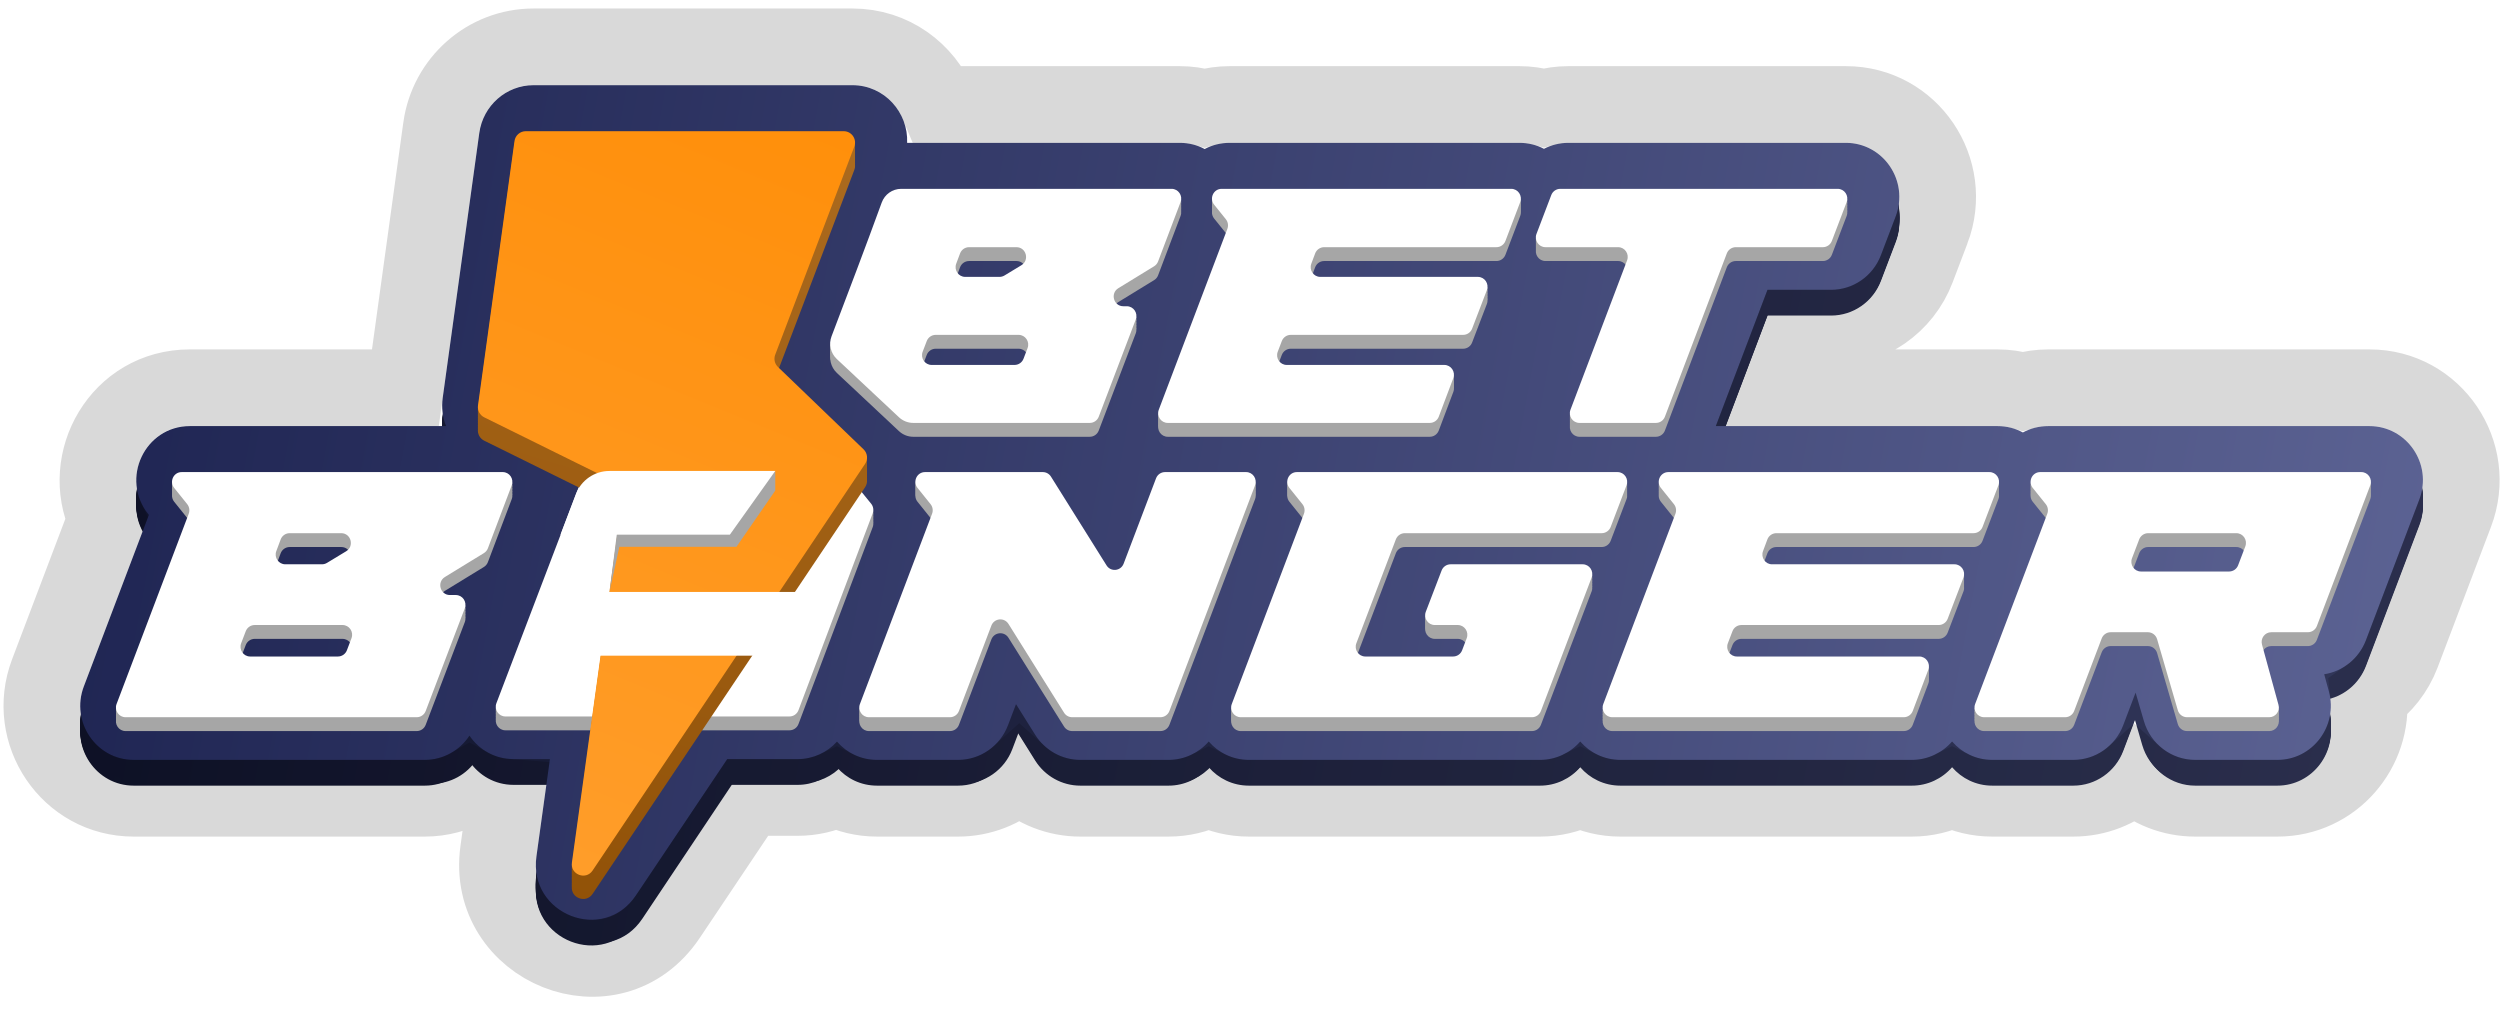 <svg width="163" height="66" viewBox="0 0 163 66" fill="none" xmlns="http://www.w3.org/2000/svg">
<path d="M157.741 33.677L154.26 42.851C153.807 44.043 152.759 44.881 151.538 45.072L151.844 46.189C152.458 48.434 150.789 50.655 148.485 50.655H143.126C141.581 50.655 140.22 49.625 139.783 48.126L139.241 46.266L138.434 48.393C137.918 49.755 136.623 50.655 135.182 50.655H129.895C128.827 50.655 127.903 50.18 127.276 49.454C126.627 50.202 125.679 50.655 124.657 50.655H105.65C104.582 50.655 103.659 50.181 103.031 49.455C102.382 50.203 101.434 50.655 100.413 50.655H81.43C80.362 50.655 79.438 50.181 78.809 49.455C78.16 50.203 77.214 50.655 76.191 50.655H70.437C69.243 50.655 68.133 50.036 67.493 49.016L66.244 47.02L65.722 48.393C65.206 49.755 63.911 50.655 62.469 50.655H57.184C56.12 50.655 55.2 50.185 54.572 49.464C53.925 50.177 53.002 50.604 52.007 50.604H47.416L41.47 59.478C39.347 62.645 34.451 60.739 34.975 56.949L35.854 50.604H33.482C32.258 50.604 31.225 49.983 30.608 49.072C29.973 50.047 28.887 50.655 27.701 50.655H8.718C6.273 50.655 4.589 48.175 5.464 45.866L9.706 34.68L9.671 34.637C7.821 32.333 9.442 28.89 12.376 28.89H29.083C28.859 28.32 28.776 27.69 28.864 27.053L31.25 9.777C31.497 7.992 33.006 6.664 34.788 6.664H55.574C57.676 6.664 59.23 8.452 59.145 10.425C59.181 10.423 59.218 10.423 59.254 10.423H76.92C77.515 10.423 78.066 10.569 78.545 10.826C79.021 10.571 79.574 10.423 80.182 10.423H99.065C99.651 10.423 100.192 10.565 100.666 10.813C101.148 10.561 101.692 10.423 102.26 10.423H120.349C122.795 10.423 124.479 12.905 123.601 15.213L122.635 17.749C122.117 19.11 120.825 20.007 119.384 20.007H115.239L111.871 28.89H130.242C130.848 28.89 131.407 29.043 131.892 29.307C132.373 29.044 132.935 28.89 133.554 28.89H154.488C156.933 28.89 158.617 31.37 157.741 33.677Z" fill="url(#paint0_linear_21_898)"/>
<path d="M157.741 33.748L154.26 42.922C153.807 44.114 152.759 44.952 151.538 45.143L151.844 46.26C152.458 48.505 150.789 50.726 148.485 50.726H143.126C141.581 50.726 140.22 49.696 139.783 48.197L139.241 46.337L138.434 48.464C137.918 49.826 136.623 50.726 135.182 50.726H129.895C128.827 50.726 127.903 50.251 127.276 49.525C126.627 50.273 125.679 50.726 124.657 50.726H105.65C104.582 50.726 103.659 50.253 103.031 49.526C102.382 50.274 101.434 50.726 100.413 50.726H81.43C80.362 50.726 79.438 50.253 78.809 49.526C78.16 50.274 77.214 50.726 76.191 50.726H70.437C69.243 50.726 68.133 50.107 67.493 49.087L66.244 47.091L65.722 48.464C65.206 49.826 63.911 50.726 62.469 50.726H57.184C56.12 50.726 55.2 50.256 54.572 49.535C53.925 50.248 53.002 50.675 52.007 50.675H47.416L41.47 59.549C39.347 62.716 34.451 60.81 34.975 57.02L35.854 50.675H33.482C32.258 50.675 31.225 50.054 30.608 49.143C29.973 50.118 28.887 50.726 27.701 50.726H8.718C6.273 50.726 4.589 48.246 5.464 45.938L9.706 34.752L9.671 34.708C7.821 32.404 9.442 28.961 12.376 28.961H29.083C28.859 28.391 28.776 27.762 28.864 27.124L31.25 9.848C31.497 8.063 33.006 6.735 34.788 6.735H55.574C57.676 6.735 59.23 8.523 59.145 10.496C59.181 10.494 59.218 10.494 59.254 10.494H76.92C77.515 10.494 78.066 10.641 78.545 10.897C79.021 10.642 79.574 10.494 80.182 10.494H99.065C99.651 10.494 100.192 10.636 100.666 10.884C101.148 10.632 101.692 10.494 102.26 10.494H120.349C122.795 10.494 124.479 12.976 123.601 15.285L122.635 17.82C122.117 19.181 120.825 20.078 119.384 20.078H115.239L111.871 28.961H130.242C130.848 28.961 131.407 29.114 131.892 29.378C132.373 29.115 132.935 28.961 133.554 28.961H154.488C156.933 28.961 158.617 31.441 157.741 33.748Z" fill="url(#paint1_linear_21_898)"/>
<path d="M157.741 33.819L154.26 42.993C153.807 44.185 152.759 45.023 151.538 45.214L151.844 46.331C152.458 48.576 150.789 50.797 148.485 50.797H143.126C141.581 50.797 140.22 49.767 139.783 48.268L139.241 46.408L138.434 48.535C137.918 49.897 136.623 50.797 135.182 50.797H129.895C128.827 50.797 127.903 50.322 127.276 49.596C126.627 50.344 125.679 50.797 124.657 50.797H105.65C104.582 50.797 103.659 50.324 103.031 49.597C102.382 50.345 101.434 50.797 100.413 50.797H81.43C80.362 50.797 79.438 50.324 78.809 49.597C78.16 50.345 77.214 50.797 76.191 50.797H70.437C69.243 50.797 68.133 50.178 67.493 49.158L66.244 47.162L65.722 48.535C65.206 49.897 63.911 50.797 62.469 50.797H57.184C56.12 50.797 55.2 50.327 54.572 49.606C53.925 50.319 53.002 50.746 52.007 50.746H47.416L41.47 59.62C39.347 62.788 34.451 60.881 34.975 57.091L35.854 50.746H33.482C32.258 50.746 31.225 50.125 30.608 49.215C29.973 50.189 28.887 50.797 27.701 50.797H8.718C6.273 50.797 4.589 48.317 5.464 46.009L9.706 34.823L9.671 34.779C7.821 32.475 9.442 29.032 12.376 29.032H29.083C28.859 28.462 28.776 27.833 28.864 27.195L31.25 9.919C31.497 8.134 33.006 6.806 34.788 6.806H55.574C57.676 6.806 59.23 8.594 59.145 10.567C59.181 10.565 59.218 10.565 59.254 10.565H76.92C77.515 10.565 78.066 10.712 78.545 10.968C79.021 10.713 79.574 10.565 80.182 10.565H99.065C99.651 10.565 100.192 10.707 100.666 10.955C101.148 10.703 101.692 10.565 102.26 10.565H120.349C122.795 10.565 124.479 13.047 123.601 15.356L122.635 17.891C122.117 19.252 120.825 20.149 119.384 20.149H115.239L111.871 29.032H130.242C130.848 29.032 131.407 29.185 131.892 29.449C132.373 29.186 132.935 29.032 133.554 29.032H154.488C156.933 29.032 158.617 31.512 157.741 33.819Z" fill="url(#paint2_linear_21_898)"/>
<path d="M157.741 33.891L154.26 43.064C153.807 44.256 152.759 45.094 151.538 45.285L151.844 46.403C152.458 48.647 150.789 50.868 148.485 50.868H143.126C141.581 50.868 140.22 49.838 139.783 48.339L139.241 46.48L138.434 48.606C137.918 49.968 136.623 50.868 135.182 50.868H129.895C128.827 50.868 127.903 50.394 127.276 49.667C126.627 50.415 125.679 50.868 124.657 50.868H105.65C104.582 50.868 103.659 50.395 103.031 49.669C102.382 50.416 101.434 50.868 100.413 50.868H81.43C80.362 50.868 79.438 50.395 78.809 49.669C78.16 50.416 77.214 50.868 76.191 50.868H70.437C69.243 50.868 68.133 50.249 67.493 49.229L66.244 47.233L65.722 48.606C65.206 49.968 63.911 50.868 62.469 50.868H57.184C56.12 50.868 55.2 50.398 54.572 49.677C53.925 50.39 53.002 50.818 52.007 50.818H47.416L41.47 59.691C39.347 62.859 34.451 60.952 34.975 57.162L35.854 50.818H33.482C32.258 50.818 31.225 50.196 30.608 49.286C29.973 50.26 28.887 50.868 27.701 50.868H8.718C6.273 50.868 4.589 48.388 5.464 46.08L9.706 34.894L9.671 34.85C7.821 32.547 9.442 29.103 12.376 29.103H29.083C28.859 28.534 28.776 27.904 28.864 27.267L31.25 9.99C31.497 8.206 33.006 6.877 34.788 6.877H55.574C57.676 6.877 59.23 8.666 59.145 10.638C59.181 10.636 59.218 10.636 59.254 10.636H76.92C77.515 10.636 78.066 10.783 78.545 11.039C79.021 10.784 79.574 10.636 80.182 10.636H99.065C99.651 10.636 100.192 10.778 100.666 11.026C101.148 10.774 101.692 10.636 102.26 10.636H120.349C122.795 10.636 124.479 13.118 123.601 15.427L122.635 17.962C122.117 19.323 120.825 20.22 119.384 20.22H115.239L111.871 29.103H130.242C130.848 29.103 131.407 29.256 131.892 29.52C132.373 29.257 132.935 29.103 133.554 29.103H154.488C156.933 29.103 158.617 31.583 157.741 33.891Z" fill="url(#paint3_linear_21_898)"/>
<path d="M157.741 33.962L154.26 43.135C153.807 44.327 152.759 45.166 151.538 45.356L151.844 46.473C152.458 48.718 150.789 50.939 148.485 50.939H143.126C141.581 50.939 140.22 49.909 139.783 48.41L139.241 46.55L138.434 48.677C137.918 50.039 136.623 50.939 135.182 50.939H129.895C128.827 50.939 127.903 50.465 127.276 49.738C126.627 50.486 125.679 50.939 124.657 50.939H105.65C104.582 50.939 103.659 50.466 103.031 49.74C102.382 50.487 101.434 50.939 100.413 50.939H81.43C80.362 50.939 79.438 50.466 78.809 49.74C78.16 50.487 77.214 50.939 76.191 50.939H70.437C69.243 50.939 68.133 50.32 67.493 49.3L66.244 47.304L65.722 48.677C65.206 50.039 63.911 50.939 62.469 50.939H57.184C56.12 50.939 55.2 50.469 54.572 49.748C53.925 50.461 53.002 50.889 52.007 50.889H47.416L41.47 59.762C39.347 62.929 34.451 61.023 34.975 57.233L35.854 50.889H33.482C32.258 50.889 31.225 50.267 30.608 49.357C29.973 50.331 28.887 50.939 27.701 50.939H8.718C6.273 50.939 4.589 48.459 5.464 46.151L9.706 34.965L9.671 34.921C7.821 32.617 9.442 29.174 12.376 29.174H29.083C28.859 28.605 28.776 27.975 28.864 27.338L31.25 10.061C31.497 8.276 33.006 6.948 34.788 6.948H55.574C57.676 6.948 59.23 8.737 59.145 10.709C59.181 10.707 59.218 10.707 59.254 10.707H76.92C77.515 10.707 78.066 10.854 78.545 11.11C79.021 10.855 79.574 10.707 80.182 10.707H99.065C99.651 10.707 100.192 10.849 100.666 11.097C101.148 10.845 101.692 10.707 102.26 10.707H120.349C122.795 10.707 124.479 13.189 123.601 15.498L122.635 18.033C122.117 19.394 120.825 20.291 119.384 20.291H115.239L111.871 29.174H130.242C130.848 29.174 131.407 29.327 131.892 29.591C132.373 29.328 132.935 29.174 133.554 29.174H154.488C156.933 29.174 158.617 31.654 157.741 33.962Z" fill="url(#paint4_linear_21_898)"/>
<path d="M157.741 34.033L154.26 43.206C153.807 44.398 152.759 45.237 151.538 45.427L151.844 46.544C152.458 48.789 150.789 51.01 148.485 51.01H143.126C141.581 51.01 140.22 49.98 139.783 48.481L139.241 46.622L138.434 48.748C137.918 50.111 136.623 51.01 135.182 51.01H129.895C128.827 51.01 127.903 50.536 127.276 49.809C126.627 50.557 125.679 51.01 124.657 51.01H105.65C104.582 51.01 103.659 50.537 103.031 49.811C102.382 50.559 101.434 51.01 100.413 51.01H81.43C80.362 51.01 79.438 50.537 78.809 49.811C78.16 50.559 77.214 51.01 76.191 51.01H70.437C69.243 51.01 68.133 50.391 67.493 49.371L66.244 47.376L65.722 48.748C65.206 50.111 63.911 51.01 62.469 51.01H57.184C56.12 51.01 55.2 50.541 54.572 49.819C53.925 50.532 53.002 50.96 52.007 50.96H47.416L41.47 59.833C39.347 63.001 34.451 61.094 34.975 57.304L35.854 50.96H33.482C32.258 50.96 31.225 50.338 30.608 49.428C29.973 50.402 28.887 51.01 27.701 51.01H8.718C6.273 51.01 4.589 48.531 5.464 46.222L9.706 35.036L9.671 34.992C7.821 32.688 9.442 29.245 12.376 29.245H29.083C28.859 28.676 28.776 28.046 28.864 27.409L31.25 10.132C31.497 8.348 33.006 7.019 34.788 7.019H55.574C57.676 7.019 59.23 8.808 59.145 10.78C59.181 10.778 59.218 10.778 59.254 10.778H76.92C77.515 10.778 78.066 10.925 78.545 11.181C79.021 10.926 79.574 10.778 80.182 10.778H99.065C99.651 10.778 100.192 10.92 100.666 11.168C101.148 10.916 101.692 10.778 102.26 10.778H120.349C122.795 10.778 124.479 13.26 123.601 15.569L122.635 18.104C122.117 19.465 120.825 20.362 119.384 20.362H115.239L111.871 29.245H130.242C130.848 29.245 131.407 29.398 131.892 29.662C132.373 29.399 132.935 29.245 133.554 29.245H154.488C156.933 29.245 158.617 31.725 157.741 34.033Z" fill="url(#paint5_linear_21_898)"/>
<path d="M157.741 34.104L154.26 43.277C153.807 44.469 152.759 45.308 151.538 45.498L151.844 46.616C152.458 48.861 150.789 51.081 148.485 51.081H143.126C141.581 51.081 140.22 50.052 139.783 48.552L139.241 46.693L138.434 48.82C137.918 50.182 136.623 51.081 135.182 51.081H129.895C128.827 51.081 127.903 50.607 127.276 49.881C126.627 50.629 125.679 51.081 124.657 51.081H105.65C104.582 51.081 103.659 50.608 103.031 49.882C102.382 50.63 101.434 51.081 100.413 51.081H81.43C80.362 51.081 79.438 50.608 78.809 49.882C78.16 50.63 77.214 51.081 76.191 51.081H70.437C69.243 51.081 68.133 50.462 67.493 49.442L66.244 47.447L65.722 48.82C65.206 50.182 63.911 51.081 62.469 51.081H57.184C56.12 51.081 55.2 50.612 54.572 49.89C53.925 50.603 53.002 51.031 52.007 51.031H47.416L41.47 59.904C39.347 63.072 34.451 61.165 34.975 57.375L35.854 51.031H33.482C32.258 51.031 31.225 50.409 30.608 49.499C29.973 50.473 28.887 51.081 27.701 51.081H8.718C6.273 51.081 4.589 48.602 5.464 46.293L9.706 35.107L9.671 35.064C7.821 32.76 9.442 29.316 12.376 29.316H29.083C28.859 28.747 28.776 28.117 28.864 27.48L31.25 10.204C31.497 8.419 33.006 7.09 34.788 7.09H55.574C57.676 7.09 59.23 8.879 59.145 10.851C59.181 10.849 59.218 10.849 59.254 10.849H76.92C77.515 10.849 78.066 10.996 78.545 11.252C79.021 10.997 79.574 10.849 80.182 10.849H99.065C99.651 10.849 100.192 10.991 100.666 11.239C101.148 10.988 101.692 10.849 102.26 10.849H120.349C122.795 10.849 124.479 13.331 123.601 15.64L122.635 18.175C122.117 19.536 120.825 20.433 119.384 20.433H115.239L111.871 29.316H130.242C130.848 29.316 131.407 29.469 131.892 29.733C132.373 29.471 132.935 29.316 133.554 29.316H154.488C156.933 29.316 158.617 31.796 157.741 34.104Z" fill="url(#paint6_linear_21_898)"/>
<path d="M157.741 34.175L154.26 43.348C153.807 44.541 152.759 45.379 151.538 45.569L151.844 46.687C152.458 48.932 150.789 51.152 148.485 51.152H143.126C141.581 51.152 140.22 50.123 139.783 48.623L139.241 46.764L138.434 48.891C137.918 50.253 136.623 51.152 135.182 51.152H129.895C128.827 51.152 127.903 50.678 127.276 49.952C126.627 50.7 125.679 51.152 124.657 51.152H105.65C104.582 51.152 103.659 50.679 103.031 49.953C102.382 50.701 101.434 51.152 100.413 51.152H81.43C80.362 51.152 79.438 50.679 78.809 49.953C78.16 50.701 77.214 51.152 76.191 51.152H70.437C69.243 51.152 68.133 50.533 67.493 49.513L66.244 47.518L65.722 48.891C65.206 50.253 63.911 51.152 62.469 51.152H57.184C56.12 51.152 55.2 50.683 54.572 49.961C53.925 50.674 53.002 51.102 52.007 51.102H47.416L41.47 59.975C39.347 63.143 34.451 61.236 34.975 57.446L35.854 51.102H33.482C32.258 51.102 31.225 50.48 30.608 49.57C29.973 50.544 28.887 51.152 27.701 51.152H8.718C6.273 51.152 4.589 48.673 5.464 46.364L9.706 35.178L9.671 35.135C7.821 32.831 9.442 29.387 12.376 29.387H29.083C28.859 28.818 28.776 28.188 28.864 27.551L31.25 10.275C31.497 8.49 33.006 7.161 34.788 7.161H55.574C57.676 7.161 59.23 8.95 59.145 10.923C59.181 10.92 59.218 10.92 59.254 10.92H76.92C77.515 10.92 78.066 11.067 78.545 11.324C79.021 11.068 79.574 10.92 80.182 10.92H99.065C99.651 10.92 100.192 11.062 100.666 11.31C101.148 11.059 101.692 10.92 102.26 10.92H120.349C122.795 10.92 124.479 13.402 123.601 15.711L122.635 18.246C122.117 19.607 120.825 20.504 119.384 20.504H115.239L111.871 29.387H130.242C130.848 29.387 131.407 29.541 131.892 29.804C132.373 29.542 132.935 29.387 133.554 29.387H154.488C156.933 29.387 158.617 31.867 157.741 34.175Z" fill="url(#paint7_linear_21_898)"/>
<path d="M157.741 34.246L154.26 43.419C153.807 44.612 152.759 45.45 151.538 45.64L151.844 46.758C152.458 49.003 150.789 51.224 148.485 51.224H143.126C141.581 51.224 140.22 50.194 139.783 48.694L139.241 46.835L138.434 48.962C137.918 50.324 136.623 51.224 135.182 51.224H129.895C128.827 51.224 127.903 50.749 127.276 50.023C126.627 50.771 125.679 51.224 124.657 51.224H105.65C104.582 51.224 103.659 50.75 103.031 50.024C102.382 50.772 101.434 51.224 100.413 51.224H81.43C80.362 51.224 79.438 50.75 78.809 50.024C78.16 50.772 77.214 51.224 76.191 51.224H70.437C69.243 51.224 68.133 50.605 67.493 49.584L66.244 47.589L65.722 48.962C65.206 50.324 63.911 51.224 62.469 51.224H57.184C56.12 51.224 55.2 50.754 54.572 50.032C53.925 50.745 53.002 51.173 52.007 51.173H47.416L41.47 60.047C39.347 63.214 34.451 61.307 34.975 57.517L35.854 51.173H33.482C32.258 51.173 31.225 50.551 30.608 49.641C29.973 50.615 28.887 51.224 27.701 51.224H8.718C6.273 51.224 4.589 48.744 5.464 46.435L9.706 35.249L9.671 35.206C7.821 32.902 9.442 29.459 12.376 29.459H29.083C28.859 28.889 28.776 28.259 28.864 27.622L31.25 10.346C31.497 8.561 33.006 7.233 34.788 7.233H55.574C57.676 7.233 59.23 9.021 59.145 10.994C59.181 10.991 59.218 10.991 59.254 10.991H76.92C77.515 10.991 78.066 11.138 78.545 11.395C79.021 11.139 79.574 10.991 80.182 10.991H99.065C99.651 10.991 100.192 11.133 100.666 11.382C101.148 11.13 101.692 10.991 102.26 10.991H120.349C122.795 10.991 124.479 13.473 123.601 15.782L122.635 18.317C122.117 19.678 120.825 20.575 119.384 20.575H115.239L111.871 29.459H130.242C130.848 29.459 131.407 29.612 131.892 29.875C132.373 29.613 132.935 29.459 133.554 29.459H154.488C156.933 29.459 158.617 31.938 157.741 34.246Z" fill="url(#paint8_linear_21_898)"/>
<path d="M157.536 34.161L154.073 43.312C153.623 44.502 152.581 45.338 151.366 45.528L151.67 46.643C152.281 48.882 150.621 51.098 148.329 51.098H142.999C141.462 51.098 140.108 50.071 139.673 48.575L139.135 46.72L138.332 48.841C137.818 50.2 136.53 51.098 135.096 51.098H129.838C128.776 51.098 127.857 50.624 127.233 49.9C126.587 50.646 125.644 51.098 124.627 51.098H105.721C104.659 51.098 103.741 50.626 103.116 49.901C102.47 50.647 101.528 51.098 100.511 51.098H81.629C80.567 51.098 79.648 50.626 79.022 49.901C78.377 50.647 77.436 51.098 76.418 51.098H70.695C69.507 51.098 68.403 50.48 67.766 49.463L66.523 47.472L66.005 48.841C65.491 50.2 64.204 51.098 62.769 51.098H57.512C56.453 51.098 55.538 50.629 54.914 49.91C54.27 50.621 53.352 51.047 52.362 51.047H47.795L41.881 59.899C39.769 63.059 34.899 61.157 35.42 57.376L36.294 51.047H33.935C32.718 51.047 31.69 50.427 31.077 49.519C30.445 50.491 29.365 51.098 28.184 51.098H9.302C6.871 51.098 5.195 48.624 6.066 46.321L10.285 35.162L10.251 35.119C8.41 32.821 10.022 29.386 12.941 29.386H29.559C29.337 28.817 29.254 28.189 29.342 27.553L31.715 10.319C31.961 8.539 33.462 7.213 35.235 7.213H55.91C58.001 7.213 59.547 8.998 59.463 10.966C59.498 10.963 59.535 10.963 59.571 10.963H77.143C77.735 10.963 78.284 11.11 78.76 11.366C79.233 11.111 79.783 10.963 80.388 10.963H99.171C99.754 10.963 100.292 11.105 100.764 11.352C101.243 11.101 101.785 10.963 102.349 10.963H120.342C122.775 10.963 124.451 13.439 123.577 15.742L122.616 18.271C122.101 19.629 120.816 20.524 119.382 20.524H115.259L111.909 29.386H130.183C130.785 29.386 131.342 29.538 131.824 29.801C132.302 29.539 132.861 29.386 133.477 29.386H154.301C156.732 29.386 158.408 31.859 157.536 34.161Z" fill="url(#paint9_linear_21_898)"/>
<path d="M157.741 32.568L154.26 41.741C153.807 42.934 152.759 43.772 151.538 43.962L151.844 45.08C152.458 47.325 150.789 49.545 148.485 49.545H143.126C141.581 49.545 140.22 48.516 139.783 47.016L139.241 45.157L138.434 47.284C137.918 48.646 136.623 49.545 135.182 49.545H129.895C128.827 49.545 127.903 49.071 127.276 48.345C126.627 49.093 125.679 49.545 124.657 49.545H105.65C104.582 49.545 103.659 49.072 103.031 48.346C102.382 49.094 101.434 49.545 100.413 49.545H81.43C80.362 49.545 79.438 49.072 78.809 48.346C78.16 49.094 77.214 49.545 76.191 49.545H70.437C69.243 49.545 68.133 48.926 67.493 47.906L66.244 45.911L65.722 47.284C65.206 48.646 63.911 49.545 62.469 49.545H57.184C56.12 49.545 55.2 49.076 54.572 48.354C53.925 49.067 53.002 49.495 52.007 49.495H47.416L41.47 58.368C39.347 61.536 34.451 59.63 34.975 55.839L35.854 49.495H33.482C32.258 49.495 31.225 48.873 30.608 47.963C29.973 48.937 28.887 49.545 27.701 49.545H8.718C6.273 49.545 4.589 47.066 5.464 44.757L9.706 33.571L9.671 33.528C7.821 31.224 9.442 27.781 12.376 27.781H29.083C28.859 27.211 28.776 26.581 28.864 25.944L31.25 8.668C31.497 6.883 33.006 5.554 34.788 5.554H55.574C57.676 5.554 59.23 7.343 59.145 9.316C59.181 9.313 59.218 9.313 59.254 9.313H76.92C77.515 9.313 78.066 9.46 78.545 9.717C79.021 9.461 79.574 9.313 80.182 9.313H99.065C99.651 9.313 100.192 9.455 100.666 9.703C101.148 9.452 101.692 9.313 102.26 9.313H120.349C122.795 9.313 124.479 11.795 123.601 14.104L122.635 16.639C122.117 18 120.825 18.897 119.384 18.897H115.239L111.871 27.781H130.242C130.848 27.781 131.407 27.934 131.892 28.197C132.373 27.935 132.935 27.781 133.554 27.781H154.488C156.933 27.781 158.617 30.26 157.741 32.568Z" fill="url(#paint10_linear_21_898)"/>
<path d="M55.573 3.054C58.194 3.054 60.28 4.667 61.175 6.813H76.92C77.483 6.813 78.028 6.893 78.545 7.039C79.064 6.893 79.613 6.813 80.182 6.813H99.064C99.62 6.813 100.157 6.891 100.666 7.032C101.178 6.89 101.714 6.813 102.261 6.813H120.349C124.587 6.813 127.423 11.088 125.938 14.993L125.937 14.994L124.972 17.529C124.09 19.846 121.877 21.397 119.384 21.397H116.965L115.492 25.281H130.242C130.816 25.281 131.369 25.364 131.892 25.515C132.418 25.364 132.975 25.281 133.554 25.281H154.488C158.724 25.281 161.561 29.552 160.078 33.456L156.597 42.629C156.161 43.776 155.399 44.736 154.438 45.413C154.791 48.857 152.129 52.046 148.485 52.046H143.126C141.617 52.046 140.218 51.478 139.152 50.525C138.083 51.48 136.684 52.046 135.182 52.046H129.896C128.943 52.046 128.055 51.822 127.271 51.436C126.475 51.827 125.585 52.046 124.656 52.046H105.65C104.698 52.046 103.811 51.823 103.027 51.437C102.23 51.828 101.34 52.046 100.412 52.046H81.43C80.477 52.046 79.59 51.823 78.806 51.437C78.009 51.828 77.12 52.046 76.191 52.046H70.436C68.941 52.046 67.533 51.482 66.454 50.513C65.383 51.475 63.978 52.046 62.47 52.046H57.185C56.223 52.046 55.328 51.819 54.538 51.427C53.763 51.792 52.903 51.995 52.007 51.995H48.75L43.547 59.761C39.886 65.223 31.627 61.805 32.499 55.497L32.986 51.971C32.129 51.902 31.334 51.654 30.632 51.27C29.757 51.766 28.754 52.046 27.7 52.046H8.718C4.481 52.046 1.646 47.775 3.126 43.871L6.935 33.827C5.177 30.035 7.814 25.281 12.376 25.281H26.432L28.773 8.326V8.324C29.189 5.326 31.735 3.055 34.788 3.054H55.573Z" stroke="black" stroke-opacity="0.15" stroke-width="5"/>
<g filter="url(#filter0_d_21_898)">
<path fill-rule="evenodd" clip-rule="evenodd" d="M54.215 21.125C54.019 21.64 54.161 22.227 54.562 22.604C58.423 26.222 54.383 22.435 58.611 26.398C58.862 26.634 59.198 26.768 59.542 26.768C64.978 26.768 71.053 26.768 71.053 26.768C71.313 26.768 71.546 26.607 71.639 26.362L74.052 20.023C74.21 19.607 73.907 19.16 73.467 19.16H73.241C72.606 19.16 72.373 18.316 72.916 17.983L75.247 16.556C75.367 16.483 75.458 16.372 75.508 16.24L76.974 12.367C77.131 11.951 76.828 11.505 76.388 11.505C76.388 11.505 63.317 11.505 58.759 11.505C58.187 11.505 57.683 11.865 57.487 12.403C56.426 15.322 55.318 18.222 54.215 21.125ZM60.743 22.988C60.303 22.988 59.999 22.541 60.158 22.125L60.422 21.433C60.515 21.188 60.747 21.027 61.007 21.027H66.412C66.853 21.027 67.156 21.474 66.998 21.889L66.734 22.582C66.641 22.826 66.408 22.988 66.149 22.988H60.743ZM65.49 17.157C65.392 17.215 65.281 17.247 65.168 17.247H62.932C62.493 17.247 62.19 16.803 62.345 16.388L62.595 15.719C62.688 15.472 62.921 15.309 63.182 15.309H66.272C66.908 15.309 67.14 16.157 66.594 16.488L65.49 17.157Z" fill="#A6A6A6"/>
<path d="M86.084 17.247C85.645 17.247 85.342 16.803 85.497 16.388L85.747 15.719C85.839 15.472 86.073 15.309 86.334 15.309H97.568C97.828 15.309 98.061 15.148 98.154 14.903L99.119 12.368C99.277 11.952 98.974 11.505 98.534 11.505H79.65C79.122 11.505 78.83 12.125 79.163 12.54L79.926 13.489C80.067 13.665 80.105 13.904 80.024 14.116L75.553 25.906C75.395 26.322 75.698 26.768 76.138 26.768H93.222C93.483 26.768 93.716 26.605 93.808 26.36L94.755 23.848C94.912 23.433 94.608 22.988 94.169 22.988H83.894C83.454 22.988 83.151 22.541 83.309 22.125L83.573 21.433C83.666 21.188 83.899 21.027 84.158 21.027H95.397C95.656 21.027 95.888 20.866 95.982 20.622L96.944 18.11C97.103 17.694 96.8 17.247 96.359 17.247H86.084Z" fill="#A6A6A6"/>
<path d="M100.763 15.309C100.323 15.309 100.02 14.862 100.178 14.447L101.143 11.912C101.236 11.667 101.469 11.505 101.729 11.505H119.817C120.258 11.505 120.561 11.952 120.403 12.368L119.437 14.903C119.344 15.148 119.112 15.309 118.852 15.309H113.174C112.914 15.309 112.681 15.471 112.588 15.716L108.553 26.361C108.46 26.606 108.227 26.768 107.967 26.768H102.981C102.541 26.768 102.238 26.322 102.395 25.906L106.086 16.171C106.244 15.755 105.941 15.309 105.501 15.309H100.763Z" fill="#A6A6A6"/>
<path fill-rule="evenodd" clip-rule="evenodd" d="M12.206 32.063C12.347 32.24 12.385 32.479 12.305 32.691L7.6 45.095C7.443 45.511 7.746 45.957 8.186 45.957H27.169C27.429 45.957 27.662 45.795 27.755 45.55L30.305 38.852C30.463 38.436 30.16 37.99 29.719 37.99H29.334C28.699 37.99 28.466 37.145 29.009 36.812L31.55 35.257C31.669 35.184 31.761 35.073 31.811 34.941L33.365 30.834C33.522 30.419 33.219 29.973 32.779 29.973H11.844C11.316 29.973 11.025 30.593 11.358 31.008L12.206 32.063ZM16.308 41.998C15.868 41.998 15.565 41.551 15.723 41.135L16.022 40.35C16.116 40.106 16.348 39.944 16.607 39.944H22.332C22.772 39.944 23.076 40.391 22.917 40.807L22.618 41.592C22.525 41.837 22.292 41.998 22.033 41.998H16.308ZM21.316 35.895C21.218 35.954 21.107 35.985 20.994 35.985H18.601C18.163 35.985 17.859 35.542 18.015 35.127L18.299 34.367C18.391 34.12 18.624 33.956 18.885 33.956H22.249C22.885 33.956 23.117 34.805 22.571 35.135L21.316 35.895Z" fill="#A6A6A6"/>
<path d="M60.311 29.973C59.783 29.973 59.491 30.593 59.824 31.008L60.672 32.063C60.814 32.24 60.852 32.479 60.771 32.691L56.067 45.095C55.909 45.511 56.213 45.957 56.653 45.957H61.938C62.197 45.957 62.43 45.795 62.523 45.55L64.636 39.985C64.821 39.498 65.476 39.432 65.752 39.873L69.376 45.662C69.49 45.845 69.691 45.957 69.905 45.957H75.66C75.92 45.957 76.153 45.795 76.246 45.55L81.83 30.835C81.988 30.419 81.685 29.973 81.245 29.973H75.96C75.7 29.973 75.467 30.135 75.374 30.38L73.261 35.945C73.076 36.432 72.421 36.498 72.146 36.057L68.522 30.268C68.407 30.084 68.207 29.973 67.992 29.973H60.311Z" fill="#A6A6A6"/>
<path d="M100.467 45.55C100.373 45.795 100.141 45.957 99.881 45.957H80.898C80.458 45.957 80.155 45.511 80.312 45.095L85.017 32.691C85.097 32.479 85.059 32.24 84.918 32.063L84.07 31.008C83.737 30.593 84.028 29.973 84.556 29.973H105.464C105.905 29.973 106.208 30.42 106.05 30.835L105.016 33.55C104.923 33.795 104.69 33.956 104.431 33.956H91.594C91.335 33.956 91.102 34.118 91.009 34.363L88.434 41.136C88.276 41.551 88.579 41.998 89.019 41.998H94.745C95.004 41.998 95.237 41.837 95.33 41.592L95.629 40.807C95.788 40.391 95.484 39.944 95.044 39.944H93.547C93.106 39.944 92.803 39.496 92.962 39.081L93.993 36.391C94.086 36.146 94.319 35.985 94.578 35.985H103.19C103.63 35.985 103.933 36.432 103.775 36.848L100.467 45.55Z" fill="#A6A6A6"/>
<path d="M115.535 35.985C115.096 35.985 114.793 35.542 114.948 35.127L115.232 34.367C115.324 34.12 115.558 33.956 115.819 33.956H128.677C128.936 33.956 129.169 33.795 129.262 33.55L130.296 30.835C130.454 30.42 130.151 29.973 129.71 29.973H108.778C108.25 29.973 107.958 30.593 108.291 31.008L109.139 32.063C109.281 32.24 109.318 32.479 109.238 32.691L104.534 45.095C104.376 45.511 104.679 45.957 105.119 45.957H124.126C124.386 45.957 124.619 45.794 124.712 45.548L125.726 42.858C125.882 42.443 125.579 41.998 125.139 41.998H113.242C112.801 41.998 112.498 41.551 112.656 41.135L112.956 40.35C113.049 40.106 113.281 39.944 113.541 39.944H126.403C126.662 39.944 126.894 39.783 126.988 39.539L128.018 36.849C128.177 36.433 127.874 35.985 127.433 35.985H115.535Z" fill="#A6A6A6"/>
<path fill-rule="evenodd" clip-rule="evenodd" d="M153.957 29.973C154.397 29.973 154.7 30.419 154.542 30.835L151.061 40.007C150.968 40.252 150.735 40.414 150.476 40.414H148.086C147.672 40.414 147.371 40.814 147.482 41.218L148.559 45.153C148.669 45.557 148.369 45.957 147.954 45.957H142.594C142.316 45.957 142.071 45.772 141.993 45.502L140.644 40.87C140.565 40.6 140.32 40.414 140.042 40.414H137.615C137.356 40.414 137.123 40.576 137.03 40.821L135.235 45.55C135.142 45.795 134.909 45.957 134.65 45.957H129.364C128.925 45.957 128.621 45.511 128.779 45.095L133.483 32.691C133.564 32.479 133.526 32.24 133.384 32.063L132.536 31.008C132.203 30.593 132.495 29.973 133.023 29.973H153.957ZM140.061 33.956C139.801 33.956 139.569 34.118 139.475 34.362L139.006 35.593C138.847 36.008 139.15 36.456 139.591 36.456H145.34C145.599 36.456 145.832 36.294 145.925 36.05L146.394 34.819C146.553 34.404 146.25 33.956 145.809 33.956H140.061Z" fill="#A6A6A6"/>
<path d="M32.365 45.044C32.207 45.459 32.51 45.907 32.95 45.907H51.475C51.735 45.907 51.968 45.744 52.061 45.498L56.899 32.664C56.98 32.451 56.941 32.211 56.798 32.035L55.309 30.205C55.19 30.058 55.013 29.973 54.825 29.973H38.539C38.28 29.973 38.047 30.135 37.954 30.379L32.365 45.044Z" fill="#A6A6A6"/>
<path fill-rule="evenodd" clip-rule="evenodd" d="M54.215 21.306C54.019 21.82 54.161 22.408 54.562 22.784C58.423 26.403 54.383 22.616 58.611 26.579C58.862 26.815 59.198 26.949 59.542 26.949C64.978 26.949 71.053 26.949 71.053 26.949C71.313 26.949 71.546 26.787 71.639 26.542L74.052 20.203C74.21 19.788 73.907 19.341 73.467 19.341H73.241C72.606 19.341 72.373 18.496 72.916 18.164L75.247 16.737C75.367 16.664 75.458 16.552 75.508 16.421L76.974 12.547C77.131 12.132 76.828 11.686 76.388 11.686C76.388 11.686 63.317 11.686 58.759 11.686C58.187 11.686 57.683 12.046 57.487 12.584C56.426 15.502 55.318 18.403 54.215 21.306ZM60.743 23.169C60.303 23.169 59.999 22.722 60.158 22.306L60.422 21.614C60.515 21.369 60.747 21.208 61.007 21.208H66.412C66.853 21.208 67.156 21.655 66.998 22.07L66.734 22.762C66.641 23.007 66.408 23.169 66.149 23.169H60.743ZM65.49 17.337C65.392 17.396 65.281 17.427 65.168 17.427H62.932C62.493 17.427 62.19 16.984 62.345 16.569L62.595 15.9C62.688 15.653 62.921 15.49 63.182 15.49H66.272C66.908 15.49 67.14 16.338 66.594 16.669L65.49 17.337Z" fill="#A6A6A6"/>
<path d="M86.084 17.427C85.645 17.427 85.342 16.984 85.497 16.569L85.747 15.9C85.839 15.653 86.073 15.49 86.334 15.49H97.568C97.828 15.49 98.061 15.328 98.154 15.084L99.119 12.549C99.277 12.133 98.974 11.686 98.534 11.686H79.65C79.122 11.686 78.83 12.306 79.163 12.721L79.926 13.669C80.067 13.846 80.105 14.085 80.024 14.297L75.553 26.087C75.395 26.503 75.698 26.949 76.138 26.949H93.222C93.483 26.949 93.716 26.786 93.808 26.54L94.755 24.029C94.912 23.614 94.608 23.169 94.169 23.169H83.894C83.454 23.169 83.151 22.722 83.309 22.306L83.573 21.614C83.666 21.369 83.899 21.208 84.158 21.208H95.397C95.656 21.208 95.888 21.047 95.982 20.802L96.944 18.291C97.103 17.875 96.8 17.427 96.359 17.427H86.084Z" fill="#A6A6A6"/>
<path d="M100.763 15.49C100.323 15.49 100.02 15.043 100.178 14.628L101.143 12.092C101.236 11.848 101.469 11.686 101.729 11.686H119.817C120.258 11.686 120.561 12.133 120.403 12.549L119.437 15.084C119.344 15.328 119.112 15.49 118.852 15.49H113.174C112.914 15.49 112.681 15.652 112.588 15.897L108.553 26.542C108.46 26.787 108.227 26.949 107.967 26.949H102.981C102.541 26.949 102.238 26.503 102.395 26.087L106.086 16.352C106.244 15.936 105.941 15.49 105.501 15.49H100.763Z" fill="#A6A6A6"/>
<path fill-rule="evenodd" clip-rule="evenodd" d="M12.206 32.244C12.347 32.42 12.385 32.66 12.305 32.872L7.6 45.276C7.443 45.691 7.746 46.138 8.186 46.138H27.169C27.429 46.138 27.662 45.976 27.755 45.731L30.305 39.033C30.463 38.617 30.16 38.17 29.719 38.17H29.334C28.699 38.17 28.466 37.326 29.009 36.993L31.55 35.438C31.669 35.365 31.761 35.254 31.811 35.122L33.365 31.015C33.522 30.6 33.219 30.154 32.779 30.154H11.844C11.316 30.154 11.025 30.774 11.358 31.188L12.206 32.244ZM16.308 42.179C15.868 42.179 15.565 41.732 15.723 41.316L16.022 40.531C16.116 40.286 16.348 40.125 16.607 40.125H22.332C22.772 40.125 23.076 40.572 22.917 40.988L22.618 41.773C22.525 42.017 22.292 42.179 22.033 42.179H16.308ZM21.316 36.076C21.218 36.135 21.107 36.166 20.994 36.166H18.601C18.163 36.166 17.859 35.722 18.015 35.307L18.299 34.547C18.391 34.301 18.624 34.137 18.885 34.137H22.249C22.885 34.137 23.117 34.986 22.571 35.316L21.316 36.076Z" fill="#A6A6A6"/>
<path d="M60.311 30.154C59.783 30.154 59.491 30.774 59.824 31.188L60.672 32.244C60.814 32.42 60.852 32.66 60.771 32.872L56.067 45.276C55.909 45.691 56.213 46.138 56.653 46.138H61.938C62.197 46.138 62.43 45.976 62.523 45.731L64.636 40.166C64.821 39.679 65.476 39.613 65.752 40.054L69.376 45.843C69.49 46.026 69.691 46.138 69.905 46.138H75.66C75.92 46.138 76.153 45.976 76.246 45.73L81.83 31.016C81.988 30.6 81.685 30.154 81.245 30.154H75.96C75.7 30.154 75.467 30.316 75.374 30.561L73.261 36.126C73.076 36.613 72.421 36.678 72.146 36.238L68.522 30.449C68.407 30.265 68.207 30.154 67.992 30.154H60.311Z" fill="#A6A6A6"/>
<path d="M100.467 45.731C100.373 45.976 100.141 46.138 99.881 46.138H80.898C80.458 46.138 80.155 45.691 80.312 45.276L85.017 32.872C85.097 32.66 85.059 32.42 84.918 32.244L84.07 31.188C83.737 30.774 84.028 30.154 84.556 30.154H105.464C105.905 30.154 106.208 30.601 106.05 31.016L105.016 33.731C104.923 33.976 104.69 34.137 104.431 34.137H91.594C91.335 34.137 91.102 34.299 91.009 34.544L88.434 41.316C88.276 41.732 88.579 42.179 89.019 42.179H94.745C95.004 42.179 95.237 42.017 95.33 41.773L95.629 40.988C95.788 40.572 95.484 40.125 95.044 40.125H93.547C93.106 40.125 92.803 39.677 92.962 39.261L93.993 36.571C94.086 36.327 94.319 36.166 94.578 36.166H103.19C103.63 36.166 103.933 36.613 103.775 37.028L100.467 45.731Z" fill="#A6A6A6"/>
<path d="M115.535 36.166C115.096 36.166 114.793 35.722 114.948 35.307L115.232 34.547C115.324 34.301 115.558 34.137 115.819 34.137H128.677C128.936 34.137 129.169 33.976 129.262 33.731L130.296 31.016C130.454 30.601 130.151 30.154 129.71 30.154H108.778C108.25 30.154 107.958 30.774 108.291 31.188L109.139 32.244C109.281 32.42 109.318 32.66 109.238 32.872L104.534 45.276C104.376 45.691 104.679 46.138 105.119 46.138H124.126C124.386 46.138 124.619 45.975 124.712 45.729L125.726 43.039C125.882 42.624 125.579 42.179 125.139 42.179H113.242C112.801 42.179 112.498 41.732 112.656 41.316L112.956 40.531C113.049 40.286 113.281 40.125 113.541 40.125H126.403C126.662 40.125 126.894 39.964 126.988 39.72L128.018 37.03C128.177 36.614 127.874 36.166 127.433 36.166H115.535Z" fill="#A6A6A6"/>
<path fill-rule="evenodd" clip-rule="evenodd" d="M153.957 30.154C154.397 30.154 154.7 30.6 154.542 31.016L151.061 40.188C150.968 40.433 150.735 40.595 150.476 40.595H148.086C147.672 40.595 147.371 40.995 147.482 41.399L148.559 45.334C148.669 45.738 148.369 46.138 147.954 46.138H142.594C142.316 46.138 142.071 45.952 141.993 45.682L140.644 41.05C140.565 40.781 140.32 40.595 140.042 40.595H137.615C137.356 40.595 137.123 40.757 137.03 41.002L135.235 45.73C135.142 45.976 134.909 46.138 134.65 46.138H129.364C128.925 46.138 128.621 45.691 128.779 45.276L133.483 32.872C133.564 32.66 133.526 32.42 133.384 32.244L132.536 31.188C132.203 30.774 132.495 30.154 133.023 30.154H153.957ZM140.061 34.137C139.801 34.137 139.569 34.299 139.475 34.543L139.006 35.773C138.847 36.189 139.15 36.636 139.591 36.636H145.34C145.599 36.636 145.832 36.475 145.925 36.23L146.394 35C146.553 34.585 146.25 34.137 145.809 34.137H140.061Z" fill="#A6A6A6"/>
<path d="M32.365 45.225C32.207 45.64 32.51 46.087 32.95 46.087H51.475C51.735 46.087 51.968 45.925 52.061 45.679L56.899 32.844C56.98 32.632 56.941 32.391 56.798 32.215L55.309 30.385C55.19 30.239 55.013 30.154 54.825 30.154H38.539C38.28 30.154 38.047 30.315 37.954 30.56L32.365 45.225Z" fill="#A6A6A6"/>
<path fill-rule="evenodd" clip-rule="evenodd" d="M54.215 21.487C54.019 22.001 54.161 22.589 54.562 22.965C58.423 26.584 54.383 22.797 58.611 26.759C58.862 26.995 59.198 27.13 59.542 27.13C64.978 27.13 71.053 27.13 71.053 27.13C71.313 27.13 71.546 26.968 71.639 26.723L74.052 20.384C74.21 19.969 73.907 19.522 73.467 19.522H73.241C72.606 19.522 72.373 18.677 72.916 18.345L75.247 16.917C75.367 16.844 75.458 16.733 75.508 16.602L76.974 12.728C77.131 12.313 76.828 11.867 76.388 11.867C76.388 11.867 63.317 11.867 58.759 11.867C58.187 11.867 57.683 12.226 57.487 12.764C56.426 15.683 55.318 18.584 54.215 21.487ZM60.743 23.349C60.303 23.349 59.999 22.902 60.158 22.487L60.422 21.794C60.515 21.55 60.747 21.388 61.007 21.388H66.412C66.853 21.388 67.156 21.835 66.998 22.251L66.734 22.943C66.641 23.188 66.408 23.349 66.149 23.349H60.743ZM65.49 17.518C65.392 17.577 65.281 17.608 65.168 17.608H62.932C62.493 17.608 62.19 17.164 62.345 16.749L62.595 16.081C62.688 15.834 62.921 15.671 63.182 15.671H66.272C66.908 15.671 67.14 16.519 66.594 16.849L65.49 17.518Z" fill="#A6A6A6"/>
<path d="M86.084 17.608C85.645 17.608 85.342 17.164 85.497 16.749L85.747 16.081C85.839 15.834 86.073 15.671 86.334 15.671H97.568C97.828 15.671 98.061 15.509 98.154 15.264L99.119 12.729C99.277 12.314 98.974 11.867 98.534 11.867H79.65C79.122 11.867 78.83 12.487 79.163 12.901L79.926 13.85C80.067 14.026 80.105 14.265 80.024 14.477L75.553 26.268C75.395 26.683 75.698 27.13 76.138 27.13H93.222C93.483 27.13 93.716 26.967 93.808 26.721L94.755 24.21C94.912 23.794 94.608 23.349 94.169 23.349H83.894C83.454 23.349 83.151 22.902 83.309 22.487L83.573 21.794C83.666 21.55 83.899 21.388 84.158 21.388H95.397C95.656 21.388 95.888 21.227 95.982 20.983L96.944 18.472C97.103 18.056 96.8 17.608 96.359 17.608H86.084Z" fill="#A6A6A6"/>
<path d="M100.763 15.671C100.323 15.671 100.02 15.224 100.178 14.808L101.143 12.273C101.236 12.028 101.469 11.867 101.729 11.867H119.817C120.258 11.867 120.561 12.314 120.403 12.729L119.437 15.264C119.344 15.509 119.112 15.671 118.852 15.671H113.174C112.914 15.671 112.681 15.833 112.588 16.078L108.553 26.722C108.46 26.968 108.227 27.13 107.967 27.13H102.981C102.541 27.13 102.238 26.683 102.395 26.268L106.086 16.532C106.244 16.117 105.941 15.671 105.501 15.671H100.763Z" fill="#A6A6A6"/>
<path fill-rule="evenodd" clip-rule="evenodd" d="M12.206 32.425C12.347 32.601 12.385 32.84 12.305 33.052L7.6 45.456C7.443 45.872 7.746 46.318 8.186 46.318H27.169C27.429 46.318 27.662 46.157 27.755 45.912L30.305 39.214C30.463 38.798 30.16 38.351 29.719 38.351H29.334C28.699 38.351 28.466 37.506 29.009 37.174L31.55 35.618C31.669 35.545 31.761 35.434 31.811 35.302L33.365 31.196C33.522 30.78 33.219 30.334 32.779 30.334H11.844C11.316 30.334 11.025 30.954 11.358 31.369L12.206 32.425ZM16.308 42.359C15.868 42.359 15.565 41.912 15.723 41.497L16.022 40.712C16.116 40.467 16.348 40.306 16.607 40.306H22.332C22.772 40.306 23.076 40.753 22.917 41.168L22.618 41.953C22.525 42.198 22.292 42.359 22.033 42.359H16.308ZM21.316 36.257C21.218 36.316 21.107 36.347 20.994 36.347H18.601C18.163 36.347 17.859 35.903 18.015 35.488L18.299 34.728C18.391 34.481 18.624 34.318 18.885 34.318H22.249C22.885 34.318 23.117 35.166 22.571 35.497L21.316 36.257Z" fill="#A6A6A6"/>
<path d="M60.311 30.334C59.783 30.334 59.491 30.954 59.824 31.369L60.672 32.425C60.814 32.601 60.852 32.84 60.771 33.052L56.067 45.456C55.909 45.872 56.213 46.318 56.653 46.318H61.938C62.197 46.318 62.43 46.156 62.523 45.911L64.636 40.346C64.821 39.859 65.476 39.794 65.752 40.234L69.376 46.023C69.49 46.207 69.691 46.318 69.905 46.318H75.66C75.92 46.318 76.153 46.156 76.246 45.911L81.83 31.196C81.988 30.781 81.685 30.334 81.245 30.334H75.96C75.7 30.334 75.467 30.496 75.374 30.741L73.261 36.306C73.076 36.793 72.421 36.859 72.146 36.418L68.522 30.63C68.407 30.446 68.207 30.334 67.992 30.334H60.311Z" fill="#A6A6A6"/>
<path d="M100.467 45.911C100.373 46.157 100.141 46.318 99.881 46.318H80.898C80.458 46.318 80.155 45.872 80.312 45.456L85.017 33.052C85.097 32.84 85.059 32.601 84.918 32.425L84.07 31.369C83.737 30.954 84.028 30.334 84.556 30.334H105.464C105.905 30.334 106.208 30.781 106.05 31.197L105.016 33.912C104.923 34.157 104.69 34.318 104.431 34.318H91.594C91.335 34.318 91.102 34.48 91.009 34.725L88.434 41.497C88.276 41.913 88.579 42.359 89.019 42.359H94.745C95.004 42.359 95.237 42.198 95.33 41.953L95.629 41.168C95.788 40.753 95.484 40.306 95.044 40.306H93.547C93.106 40.306 92.803 39.858 92.962 39.442L93.993 36.752C94.086 36.508 94.319 36.347 94.578 36.347H103.19C103.63 36.347 103.933 36.794 103.775 37.209L100.467 45.911Z" fill="#A6A6A6"/>
<path d="M115.535 36.347C115.096 36.347 114.793 35.903 114.948 35.488L115.232 34.728C115.324 34.481 115.558 34.318 115.819 34.318H128.677C128.936 34.318 129.169 34.157 129.262 33.912L130.296 31.197C130.454 30.781 130.151 30.334 129.71 30.334H108.778C108.25 30.334 107.958 30.954 108.291 31.369L109.139 32.425C109.281 32.601 109.318 32.84 109.238 33.052L104.534 45.456C104.376 45.872 104.679 46.318 105.119 46.318H124.126C124.386 46.318 124.619 46.156 124.712 45.91L125.726 43.22C125.882 42.804 125.579 42.359 125.139 42.359H113.242C112.801 42.359 112.498 41.912 112.656 41.497L112.956 40.712C113.049 40.467 113.281 40.306 113.541 40.306H126.403C126.662 40.306 126.894 40.145 126.988 39.901L128.018 37.211C128.177 36.795 127.874 36.347 127.433 36.347H115.535Z" fill="#A6A6A6"/>
<path fill-rule="evenodd" clip-rule="evenodd" d="M153.957 30.334C154.397 30.334 154.7 30.781 154.542 31.196L151.061 40.369C150.968 40.614 150.735 40.776 150.476 40.776H148.086C147.672 40.776 147.371 41.175 147.482 41.58L148.559 45.514C148.669 45.919 148.369 46.318 147.954 46.318H142.594C142.316 46.318 142.071 46.133 141.993 45.863L140.644 41.231C140.565 40.961 140.32 40.776 140.042 40.776H137.615C137.356 40.776 137.123 40.938 137.03 41.183L135.235 45.911C135.142 46.156 134.909 46.318 134.65 46.318H129.364C128.925 46.318 128.621 45.872 128.779 45.456L133.483 33.052C133.564 32.84 133.526 32.601 133.384 32.425L132.536 31.369C132.203 30.954 132.495 30.334 133.023 30.334H153.957ZM140.061 34.318C139.801 34.318 139.569 34.479 139.475 34.724L139.006 35.954C138.847 36.37 139.15 36.817 139.591 36.817H145.34C145.599 36.817 145.832 36.656 145.925 36.411L146.394 35.181C146.553 34.765 146.25 34.318 145.809 34.318H140.061Z" fill="#A6A6A6"/>
<path d="M32.365 45.405C32.207 45.821 32.51 46.268 32.95 46.268H51.475C51.735 46.268 51.968 46.106 52.061 45.86L56.899 33.025C56.98 32.812 56.941 32.572 56.798 32.396L55.309 30.566C55.19 30.419 55.013 30.335 54.825 30.335H38.539C38.28 30.335 38.047 30.496 37.954 30.741L32.365 45.405Z" fill="#A6A6A6"/>
<path fill-rule="evenodd" clip-rule="evenodd" d="M54.215 21.667C54.019 22.182 54.161 22.769 54.562 23.146C58.423 26.764 54.383 22.978 58.611 26.94C58.862 27.176 59.198 27.31 59.542 27.31C64.978 27.31 71.053 27.31 71.053 27.31C71.313 27.31 71.546 27.149 71.639 26.904L74.052 20.565C74.21 20.149 73.907 19.702 73.467 19.702H73.241C72.606 19.702 72.373 18.858 72.916 18.525L75.247 17.098C75.367 17.025 75.458 16.914 75.508 16.782L76.974 12.909C77.131 12.493 76.828 12.047 76.388 12.047C76.388 12.047 63.317 12.047 58.759 12.047C58.187 12.047 57.683 12.407 57.487 12.945C56.426 15.864 55.318 18.764 54.215 21.667ZM60.743 23.53C60.303 23.53 59.999 23.083 60.158 22.667L60.422 21.975C60.515 21.73 60.747 21.569 61.007 21.569H66.412C66.853 21.569 67.156 22.016 66.998 22.432L66.734 23.124C66.641 23.369 66.408 23.53 66.149 23.53H60.743ZM65.49 17.699C65.392 17.758 65.281 17.789 65.168 17.789H62.932C62.493 17.789 62.19 17.345 62.345 16.93L62.595 16.261C62.688 16.015 62.921 15.851 63.182 15.851H66.272C66.908 15.851 67.14 16.7 66.594 17.03L65.49 17.699Z" fill="#A6A6A6"/>
<path d="M86.084 17.789C85.645 17.789 85.342 17.345 85.497 16.93L85.747 16.261C85.839 16.015 86.073 15.851 86.334 15.851H97.568C97.828 15.851 98.061 15.69 98.154 15.445L99.119 12.91C99.277 12.494 98.974 12.047 98.534 12.047H79.65C79.122 12.047 78.83 12.667 79.163 13.082L79.926 14.031C80.067 14.207 80.105 14.446 80.024 14.658L75.553 26.448C75.395 26.864 75.698 27.31 76.138 27.31H93.222C93.483 27.31 93.716 27.148 93.808 26.902L94.755 24.39C94.912 23.975 94.608 23.53 94.169 23.53H83.894C83.454 23.53 83.151 23.083 83.309 22.667L83.573 21.975C83.666 21.73 83.899 21.569 84.158 21.569H95.397C95.656 21.569 95.888 21.408 95.982 21.164L96.944 18.652C97.103 18.237 96.8 17.789 96.359 17.789H86.084Z" fill="#A6A6A6"/>
<path d="M100.763 15.851C100.323 15.851 100.02 15.405 100.178 14.989L101.143 12.454C101.236 12.209 101.469 12.047 101.729 12.047H119.817C120.258 12.047 120.561 12.494 120.403 12.91L119.437 15.445C119.344 15.69 119.112 15.851 118.852 15.851H113.174C112.914 15.851 112.681 16.013 112.588 16.259L108.553 26.903C108.46 27.148 108.227 27.31 107.967 27.31H102.981C102.541 27.31 102.238 26.864 102.395 26.449L106.086 16.713C106.244 16.297 105.941 15.851 105.501 15.851H100.763Z" fill="#A6A6A6"/>
<path fill-rule="evenodd" clip-rule="evenodd" d="M12.206 32.606C12.347 32.782 12.385 33.021 12.305 33.233L7.6 45.637C7.443 46.053 7.746 46.499 8.186 46.499H27.169C27.429 46.499 27.662 46.337 27.755 46.092L30.305 39.394C30.463 38.979 30.16 38.532 29.719 38.532H29.334C28.699 38.532 28.466 37.687 29.009 37.355L31.55 35.799C31.669 35.726 31.761 35.615 31.811 35.483L33.365 31.376C33.522 30.961 33.219 30.515 32.779 30.515H11.844C11.316 30.515 11.025 31.135 11.358 31.55L12.206 32.606ZM16.308 42.54C15.868 42.54 15.565 42.093 15.723 41.677L16.022 40.893C16.116 40.648 16.348 40.486 16.607 40.486H22.332C22.772 40.486 23.076 40.933 22.917 41.349L22.618 42.134C22.525 42.379 22.292 42.54 22.033 42.54H16.308ZM21.316 36.438C21.218 36.496 21.107 36.528 20.994 36.528H18.601C18.163 36.528 17.859 36.084 18.015 35.669L18.299 34.909C18.391 34.662 18.624 34.499 18.885 34.499H22.249C22.885 34.499 23.117 35.347 22.571 35.678L21.316 36.438Z" fill="#A6A6A6"/>
<path d="M60.311 30.515C59.783 30.515 59.491 31.135 59.824 31.55L60.672 32.606C60.814 32.782 60.852 33.021 60.771 33.233L56.067 45.637C55.909 46.053 56.213 46.499 56.653 46.499H61.938C62.197 46.499 62.43 46.337 62.523 46.092L64.636 40.527C64.821 40.04 65.476 39.974 65.752 40.415L69.376 46.204C69.49 46.388 69.691 46.499 69.905 46.499H75.66C75.92 46.499 76.153 46.337 76.246 46.092L81.83 31.377C81.988 30.961 81.685 30.515 81.245 30.515H75.96C75.7 30.515 75.467 30.677 75.374 30.922L73.261 36.487C73.076 36.974 72.421 37.04 72.146 36.599L68.522 30.81C68.407 30.626 68.207 30.515 67.992 30.515H60.311Z" fill="#A6A6A6"/>
<path d="M100.467 46.092C100.373 46.337 100.141 46.499 99.881 46.499H80.898C80.458 46.499 80.155 46.053 80.312 45.637L85.017 33.233C85.097 33.021 85.059 32.782 84.918 32.606L84.07 31.55C83.737 31.135 84.028 30.515 84.556 30.515H105.464C105.905 30.515 106.208 30.962 106.05 31.378L105.016 34.092C104.923 34.337 104.69 34.499 104.431 34.499H91.594C91.335 34.499 91.102 34.66 91.009 34.905L88.434 41.678C88.276 42.093 88.579 42.54 89.019 42.54H94.745C95.004 42.54 95.237 42.379 95.33 42.134L95.629 41.349C95.788 40.933 95.484 40.486 95.044 40.486H93.547C93.106 40.486 92.803 40.038 92.962 39.623L93.993 36.933C94.086 36.688 94.319 36.528 94.578 36.528H103.19C103.63 36.528 103.933 36.974 103.775 37.39L100.467 46.092Z" fill="#A6A6A6"/>
<path d="M115.535 36.528C115.096 36.528 114.793 36.084 114.948 35.669L115.232 34.909C115.324 34.662 115.558 34.499 115.819 34.499H128.677C128.936 34.499 129.169 34.337 129.262 34.092L130.296 31.378C130.454 30.962 130.151 30.515 129.71 30.515H108.778C108.25 30.515 107.958 31.135 108.291 31.55L109.139 32.606C109.281 32.782 109.318 33.021 109.238 33.233L104.534 45.637C104.376 46.053 104.679 46.499 105.119 46.499H124.126C124.386 46.499 124.619 46.336 124.712 46.09L125.726 43.401C125.882 42.985 125.579 42.54 125.139 42.54H113.242C112.801 42.54 112.498 42.093 112.656 41.677L112.956 40.893C113.049 40.648 113.281 40.486 113.541 40.486H126.403C126.662 40.486 126.894 40.325 126.988 40.081L128.018 37.391C128.177 36.975 127.874 36.528 127.433 36.528H115.535Z" fill="#A6A6A6"/>
<path fill-rule="evenodd" clip-rule="evenodd" d="M153.957 30.515C154.397 30.515 154.7 30.961 154.542 31.377L151.061 40.55C150.968 40.795 150.735 40.956 150.476 40.956H148.086C147.672 40.956 147.371 41.356 147.482 41.76L148.559 45.695C148.669 46.099 148.369 46.499 147.954 46.499H142.594C142.316 46.499 142.071 46.314 141.993 46.044L140.644 41.412C140.565 41.142 140.32 40.956 140.042 40.956H137.615C137.356 40.956 137.123 41.118 137.03 41.364L135.235 46.092C135.142 46.337 134.909 46.499 134.65 46.499H129.364C128.925 46.499 128.621 46.053 128.779 45.637L133.483 33.233C133.564 33.021 133.526 32.782 133.384 32.606L132.536 31.55C132.203 31.135 132.495 30.515 133.023 30.515H153.957ZM140.061 34.499C139.801 34.499 139.569 34.66 139.475 34.905L139.006 36.135C138.847 36.55 139.15 36.998 139.591 36.998H145.34C145.599 36.998 145.832 36.836 145.925 36.592L146.394 35.362C146.553 34.946 146.25 34.499 145.809 34.499H140.061Z" fill="#A6A6A6"/>
<path d="M32.365 45.586C32.207 46.002 32.51 46.449 32.95 46.449H51.475C51.735 46.449 51.968 46.286 52.061 46.04L56.899 33.206C56.98 32.993 56.941 32.753 56.798 32.577L55.309 30.747C55.19 30.6 55.013 30.515 54.825 30.515H38.539C38.28 30.515 38.047 30.677 37.954 30.922L32.365 45.586Z" fill="#A6A6A6"/>
<path fill-rule="evenodd" clip-rule="evenodd" d="M54.215 21.848C54.019 22.362 54.161 22.95 54.562 23.326C58.423 26.945 54.383 23.158 58.611 27.121C58.862 27.357 59.198 27.491 59.542 27.491C64.978 27.491 71.053 27.491 71.053 27.491C71.313 27.491 71.546 27.329 71.639 27.084L74.052 20.745C74.21 20.33 73.907 19.883 73.467 19.883H73.241C72.606 19.883 72.373 19.038 72.916 18.706L75.247 17.279C75.367 17.206 75.458 17.095 75.508 16.963L76.974 13.089C77.131 12.674 76.828 12.228 76.388 12.228C76.388 12.228 63.317 12.228 58.759 12.228C58.187 12.228 57.683 12.588 57.487 13.126C56.426 16.044 55.318 18.945 54.215 21.848ZM60.743 23.711C60.303 23.711 59.999 23.264 60.158 22.848L60.422 22.156C60.515 21.911 60.747 21.75 61.007 21.75H66.412C66.853 21.75 67.156 22.197 66.998 22.612L66.734 23.304C66.641 23.549 66.408 23.711 66.149 23.711H60.743ZM65.49 17.879C65.392 17.938 65.281 17.969 65.168 17.969H62.932C62.493 17.969 62.19 17.526 62.345 17.111L62.595 16.442C62.688 16.195 62.921 16.032 63.182 16.032H66.272C66.908 16.032 67.14 16.88 66.594 17.211L65.49 17.879Z" fill="#A6A6A6"/>
<path d="M86.084 17.969C85.645 17.969 85.342 17.526 85.497 17.111L85.747 16.442C85.839 16.195 86.073 16.032 86.334 16.032H97.568C97.828 16.032 98.061 15.87 98.154 15.626L99.119 13.091C99.277 12.675 98.974 12.228 98.534 12.228H79.65C79.122 12.228 78.83 12.848 79.163 13.263L79.926 14.211C80.067 14.388 80.105 14.627 80.024 14.839L75.553 26.629C75.395 27.045 75.698 27.491 76.138 27.491H93.222C93.483 27.491 93.716 27.328 93.808 27.082L94.755 24.571C94.912 24.156 94.608 23.711 94.169 23.711H83.894C83.454 23.711 83.151 23.264 83.309 22.848L83.573 22.156C83.666 21.911 83.899 21.75 84.158 21.75H95.397C95.656 21.75 95.888 21.589 95.982 21.344L96.944 18.833C97.103 18.417 96.8 17.969 96.359 17.969H86.084Z" fill="#A6A6A6"/>
<path d="M100.763 16.032C100.323 16.032 100.02 15.585 100.178 15.169L101.143 12.634C101.236 12.39 101.469 12.228 101.729 12.228H119.817C120.258 12.228 120.561 12.675 120.403 13.091L119.437 15.626C119.344 15.87 119.112 16.032 118.852 16.032H113.174C112.914 16.032 112.681 16.194 112.588 16.439L108.553 27.084C108.46 27.329 108.227 27.491 107.967 27.491H102.981C102.541 27.491 102.238 27.045 102.395 26.629L106.086 16.894C106.244 16.478 105.941 16.032 105.501 16.032H100.763Z" fill="#A6A6A6"/>
<path fill-rule="evenodd" clip-rule="evenodd" d="M12.206 32.786C12.347 32.962 12.385 33.202 12.305 33.414L7.6 45.818C7.443 46.233 7.746 46.679 8.186 46.679H27.169C27.429 46.679 27.662 46.518 27.755 46.273L30.305 39.575C30.463 39.159 30.16 38.712 29.719 38.712H29.334C28.699 38.712 28.466 37.868 29.009 37.535L31.55 35.98C31.669 35.907 31.761 35.795 31.811 35.664L33.365 31.557C33.522 31.142 33.219 30.696 32.779 30.696H11.844C11.316 30.696 11.025 31.316 11.358 31.73L12.206 32.786ZM16.308 42.721C15.868 42.721 15.565 42.274 15.723 41.858L16.022 41.073C16.116 40.828 16.348 40.667 16.607 40.667H22.332C22.772 40.667 23.076 41.114 22.917 41.53L22.618 42.315C22.525 42.559 22.292 42.721 22.033 42.721H16.308ZM21.316 36.618C21.218 36.677 21.107 36.708 20.994 36.708H18.601C18.163 36.708 17.859 36.264 18.015 35.849L18.299 35.089C18.391 34.843 18.624 34.679 18.885 34.679H22.249C22.885 34.679 23.117 35.528 22.571 35.858L21.316 36.618Z" fill="#A6A6A6"/>
<path d="M60.311 30.696C59.783 30.696 59.491 31.316 59.824 31.73L60.672 32.786C60.814 32.962 60.852 33.202 60.771 33.414L56.067 45.818C55.909 46.233 56.213 46.679 56.653 46.679H61.938C62.197 46.679 62.43 46.518 62.523 46.273L64.636 40.708C64.821 40.221 65.476 40.155 65.752 40.596L69.376 46.385C69.49 46.568 69.691 46.679 69.905 46.679H75.66C75.92 46.679 76.153 46.518 76.246 46.273L81.83 31.558C81.988 31.142 81.685 30.696 81.245 30.696H75.96C75.7 30.696 75.467 30.858 75.374 31.103L73.261 36.668C73.076 37.155 72.421 37.22 72.146 36.78L68.522 30.991C68.407 30.807 68.207 30.696 67.992 30.696H60.311Z" fill="#A6A6A6"/>
<path d="M100.467 46.273C100.373 46.518 100.141 46.679 99.881 46.679H80.898C80.458 46.679 80.155 46.233 80.312 45.818L85.017 33.414C85.097 33.202 85.059 32.962 84.918 32.786L84.07 31.73C83.737 31.316 84.028 30.696 84.556 30.696H105.464C105.905 30.696 106.208 31.143 106.05 31.558L105.016 34.273C104.923 34.518 104.69 34.679 104.431 34.679H91.594C91.335 34.679 91.102 34.841 91.009 35.086L88.434 41.858C88.276 42.274 88.579 42.721 89.019 42.721H94.745C95.004 42.721 95.237 42.559 95.33 42.315L95.629 41.53C95.788 41.114 95.484 40.667 95.044 40.667H93.547C93.106 40.667 92.803 40.219 92.962 39.803L93.993 37.113C94.086 36.869 94.319 36.708 94.578 36.708H103.19C103.63 36.708 103.933 37.155 103.775 37.57L100.467 46.273Z" fill="#A6A6A6"/>
<path d="M115.535 36.708C115.096 36.708 114.793 36.264 114.948 35.849L115.232 35.089C115.324 34.843 115.558 34.679 115.819 34.679H128.677C128.936 34.679 129.169 34.518 129.262 34.273L130.296 31.558C130.454 31.143 130.151 30.696 129.71 30.696H108.778C108.25 30.696 107.958 31.316 108.291 31.73L109.139 32.786C109.281 32.962 109.318 33.202 109.238 33.414L104.534 45.818C104.376 46.233 104.679 46.679 105.119 46.679H124.126C124.386 46.679 124.619 46.517 124.712 46.271L125.726 43.581C125.882 43.166 125.579 42.721 125.139 42.721H113.242C112.801 42.721 112.498 42.274 112.656 41.858L112.956 41.073C113.049 40.828 113.281 40.667 113.541 40.667H126.403C126.662 40.667 126.894 40.506 126.988 40.262L128.018 37.572C128.177 37.156 127.874 36.708 127.433 36.708H115.535Z" fill="#A6A6A6"/>
<path fill-rule="evenodd" clip-rule="evenodd" d="M153.957 30.696C154.397 30.696 154.7 31.142 154.542 31.558L151.061 40.73C150.968 40.975 150.735 41.137 150.476 41.137H148.086C147.672 41.137 147.371 41.537 147.482 41.941L148.559 45.876C148.669 46.28 148.369 46.679 147.954 46.679H142.594C142.316 46.679 142.071 46.494 141.993 46.224L140.644 41.592C140.565 41.322 140.32 41.137 140.042 41.137H137.615C137.356 41.137 137.123 41.299 137.03 41.544L135.235 46.273C135.142 46.518 134.909 46.679 134.65 46.679H129.364C128.925 46.679 128.621 46.233 128.779 45.818L133.483 33.414C133.564 33.202 133.526 32.962 133.384 32.786L132.536 31.73C132.203 31.316 132.495 30.696 133.023 30.696H153.957ZM140.061 34.679C139.801 34.679 139.569 34.841 139.475 35.085L139.006 36.315C138.847 36.731 139.15 37.178 139.591 37.178H145.34C145.599 37.178 145.832 37.017 145.925 36.773L146.394 35.542C146.553 35.127 146.25 34.679 145.809 34.679H140.061Z" fill="#A6A6A6"/>
<path d="M32.365 45.767C32.207 46.182 32.51 46.629 32.95 46.629H51.475C51.735 46.629 51.968 46.467 52.061 46.221L56.899 33.386C56.98 33.173 56.941 32.933 56.798 32.757L55.309 30.927C55.19 30.781 55.013 30.696 54.825 30.696H38.539C38.28 30.696 38.047 30.857 37.954 31.102L32.365 45.767Z" fill="#A6A6A6"/>
<path fill-rule="evenodd" clip-rule="evenodd" d="M54.215 20.945C54.019 21.459 54.161 22.047 54.562 22.423C58.423 26.042 54.383 22.255 58.611 26.217C58.862 26.453 59.198 26.587 59.542 26.587C64.978 26.587 71.053 26.587 71.053 26.587C71.313 26.587 71.546 26.426 71.639 26.181L74.052 19.842C74.21 19.427 73.907 18.98 73.467 18.98H73.241C72.606 18.98 72.373 18.135 72.916 17.803L75.247 16.375C75.367 16.302 75.458 16.191 75.508 16.059L76.974 12.186C77.131 11.771 76.828 11.325 76.388 11.325C76.388 11.325 63.317 11.325 58.759 11.325C58.187 11.325 57.683 11.684 57.487 12.222C56.426 15.141 55.318 18.041 54.215 20.945ZM60.743 22.807C60.303 22.807 59.999 22.36 60.158 21.945L60.422 21.253C60.515 21.008 60.747 20.846 61.007 20.846H66.412C66.853 20.846 67.156 21.293 66.998 21.709L66.734 22.401C66.641 22.646 66.408 22.807 66.149 22.807H60.743ZM65.49 16.976C65.392 17.035 65.281 17.066 65.168 17.066H62.932C62.493 17.066 62.19 16.622 62.345 16.207L62.595 15.539C62.688 15.292 62.921 15.129 63.182 15.129H66.272C66.908 15.129 67.14 15.977 66.594 16.307L65.49 16.976Z" fill="white"/>
<path d="M86.084 17.066C85.645 17.066 85.342 16.622 85.497 16.207L85.747 15.539C85.839 15.292 86.073 15.129 86.334 15.129H97.568C97.828 15.129 98.061 14.967 98.154 14.722L99.119 12.187C99.277 11.772 98.974 11.325 98.534 11.325H79.65C79.122 11.325 78.83 11.945 79.163 12.359L79.926 13.308C80.067 13.484 80.105 13.723 80.024 13.935L75.553 25.726C75.395 26.141 75.698 26.587 76.138 26.587H93.222C93.483 26.587 93.716 26.425 93.808 26.179L94.755 23.668C94.912 23.252 94.608 22.807 94.169 22.807H83.894C83.454 22.807 83.151 22.36 83.309 21.945L83.573 21.253C83.666 21.008 83.899 20.846 84.158 20.846H95.397C95.656 20.846 95.888 20.685 95.982 20.441L96.944 17.93C97.103 17.514 96.8 17.066 96.359 17.066H86.084Z" fill="white"/>
<path d="M100.763 15.129C100.323 15.129 100.02 14.682 100.178 14.266L101.143 11.731C101.236 11.486 101.469 11.325 101.729 11.325H119.817C120.258 11.325 120.561 11.772 120.403 12.187L119.437 14.722C119.344 14.967 119.112 15.129 118.852 15.129H113.174C112.914 15.129 112.681 15.291 112.588 15.536L108.553 26.18C108.46 26.426 108.227 26.587 107.967 26.587H102.981C102.541 26.587 102.238 26.141 102.395 25.726L106.086 15.99C106.244 15.575 105.941 15.129 105.501 15.129H100.763Z" fill="white"/>
<path fill-rule="evenodd" clip-rule="evenodd" d="M12.206 31.883C12.347 32.059 12.385 32.298 12.305 32.51L7.6 44.915C7.443 45.33 7.746 45.776 8.186 45.776H27.169C27.429 45.776 27.662 45.615 27.755 45.37L30.305 38.672C30.463 38.256 30.16 37.809 29.719 37.809H29.334C28.699 37.809 28.466 36.964 29.009 36.632L31.55 35.076C31.669 35.003 31.761 34.892 31.811 34.76L33.365 30.654C33.522 30.238 33.219 29.793 32.779 29.793H11.844C11.316 29.793 11.025 30.412 11.358 30.827L12.206 31.883ZM16.308 41.817C15.868 41.817 15.565 41.37 15.723 40.955L16.022 40.17C16.116 39.925 16.348 39.764 16.607 39.764H22.332C22.772 39.764 23.076 40.211 22.917 40.626L22.618 41.411C22.525 41.656 22.292 41.817 22.033 41.817H16.308ZM21.316 35.715C21.218 35.774 21.107 35.805 20.994 35.805H18.601C18.163 35.805 17.859 35.361 18.015 34.946L18.299 34.186C18.391 33.939 18.624 33.776 18.885 33.776H22.249C22.885 33.776 23.117 34.624 22.571 34.955L21.316 35.715Z" fill="white"/>
<path d="M60.311 29.793C59.783 29.793 59.491 30.412 59.824 30.827L60.672 31.883C60.814 32.059 60.852 32.298 60.771 32.51L56.067 44.915C55.909 45.33 56.213 45.776 56.653 45.776H61.938C62.197 45.776 62.43 45.614 62.523 45.369L64.636 39.804C64.821 39.317 65.476 39.252 65.752 39.692L69.376 45.481C69.49 45.665 69.691 45.776 69.905 45.776H75.66C75.92 45.776 76.153 45.614 76.246 45.369L81.83 30.654C81.988 30.239 81.685 29.793 81.245 29.793H75.96C75.7 29.793 75.467 29.954 75.374 30.199L73.261 35.764C73.076 36.251 72.421 36.317 72.146 35.876L68.522 30.087C68.407 29.904 68.207 29.793 67.992 29.793H60.311Z" fill="white"/>
<path d="M100.467 45.37C100.373 45.615 100.141 45.776 99.881 45.776H80.898C80.458 45.776 80.155 45.33 80.312 44.915L85.017 32.51C85.097 32.298 85.059 32.059 84.918 31.883L84.07 30.827C83.737 30.412 84.028 29.793 84.556 29.793H105.464C105.905 29.793 106.208 30.239 106.05 30.655L105.016 33.37C104.923 33.614 104.69 33.776 104.431 33.776H91.594C91.335 33.776 91.102 33.938 91.009 34.183L88.434 40.955C88.276 41.371 88.579 41.817 89.019 41.817H94.745C95.004 41.817 95.237 41.656 95.33 41.411L95.629 40.626C95.788 40.211 95.484 39.764 95.044 39.764H93.547C93.106 39.764 92.803 39.316 92.962 38.9L93.993 36.21C94.086 35.966 94.319 35.805 94.578 35.805H103.19C103.63 35.805 103.933 36.252 103.775 36.667L100.467 45.37Z" fill="white"/>
<path d="M115.535 35.805C115.096 35.805 114.793 35.361 114.948 34.946L115.232 34.186C115.324 33.939 115.558 33.776 115.819 33.776H128.677C128.936 33.776 129.169 33.614 129.262 33.37L130.296 30.655C130.454 30.239 130.151 29.793 129.71 29.793H108.778C108.25 29.793 107.958 30.412 108.291 30.827L109.139 31.883C109.281 32.059 109.318 32.298 109.238 32.51L104.534 44.915C104.376 45.33 104.679 45.776 105.119 45.776H124.126C124.386 45.776 124.619 45.614 124.712 45.368L125.726 42.678C125.882 42.263 125.579 41.817 125.139 41.817H113.242C112.801 41.817 112.498 41.37 112.656 40.955L112.956 40.17C113.049 39.925 113.281 39.764 113.541 39.764H126.403C126.662 39.764 126.894 39.603 126.988 39.359L128.018 36.669C128.177 36.253 127.874 35.805 127.433 35.805H115.535Z" fill="white"/>
<path fill-rule="evenodd" clip-rule="evenodd" d="M153.957 29.793C154.397 29.793 154.7 30.239 154.542 30.654L151.061 39.827C150.968 40.072 150.735 40.234 150.476 40.234H148.086C147.672 40.234 147.371 40.633 147.482 41.038L148.559 44.973C148.669 45.377 148.369 45.776 147.954 45.776H142.594C142.316 45.776 142.071 45.591 141.993 45.321L140.644 40.689C140.565 40.419 140.32 40.234 140.042 40.234H137.615C137.356 40.234 137.123 40.396 137.03 40.641L135.235 45.369C135.142 45.614 134.909 45.776 134.65 45.776H129.364C128.925 45.776 128.621 45.33 128.779 44.915L133.483 32.51C133.564 32.298 133.526 32.059 133.384 31.883L132.536 30.827C132.203 30.412 132.495 29.793 133.023 29.793H153.957ZM140.061 33.776C139.801 33.776 139.569 33.937 139.475 34.182L139.006 35.412C138.847 35.828 139.15 36.275 139.591 36.275H145.34C145.599 36.275 145.832 36.114 145.925 35.869L146.394 34.639C146.553 34.223 146.25 33.776 145.809 33.776H140.061Z" fill="white"/>
<path d="M32.365 44.863C32.207 45.279 32.51 45.726 32.95 45.726H51.475C51.735 45.726 51.968 45.564 52.061 45.318L56.899 32.483C56.98 32.27 56.941 32.03 56.798 31.854L55.309 30.024C55.19 29.878 55.013 29.793 54.825 29.793H38.539C38.28 29.793 38.047 29.954 37.954 30.199L32.365 44.863Z" fill="white"/>
<path d="M55.009 7.736L34.28 7.736C33.91 7.736 33.597 8.009 33.546 8.375L31.164 25.626C31.12 25.942 31.284 26.25 31.569 26.391L40.207 30.658C40.492 30.799 40.656 31.108 40.612 31.424L37.288 55.428C37.18 56.206 38.2 56.594 38.637 55.942L56.406 29.424C56.606 29.126 56.563 28.727 56.304 28.478L50.722 23.108C50.508 22.902 50.438 22.589 50.543 22.311L55.701 8.74C55.885 8.255 55.527 7.736 55.009 7.736Z" fill="url(#paint11_linear_21_898)"/>
<path d="M55.009 7.905L34.28 7.905C33.91 7.905 33.597 8.178 33.546 8.545L31.164 25.795C31.12 26.111 31.284 26.419 31.569 26.56L40.207 30.827C40.492 30.968 40.656 31.277 40.612 31.593L37.288 55.597C37.18 56.376 38.2 56.764 38.637 56.111L56.406 29.593C56.606 29.295 56.563 28.896 56.304 28.647L50.722 23.277C50.508 23.072 50.438 22.758 50.543 22.481L55.701 8.909C55.885 8.424 55.527 7.905 55.009 7.905Z" fill="url(#paint12_linear_21_898)"/>
<path d="M55.009 8.075L34.28 8.075C33.91 8.075 33.597 8.348 33.546 8.714L31.164 25.964C31.12 26.28 31.284 26.588 31.569 26.729L40.207 30.997C40.492 31.138 40.656 31.446 40.612 31.762L37.288 55.766C37.18 56.545 38.2 56.933 38.637 56.28L56.406 29.762C56.606 29.464 56.563 29.065 56.304 28.817L50.722 23.447C50.508 23.241 50.438 22.927 50.543 22.65L55.701 9.078C55.885 8.594 55.527 8.075 55.009 8.075Z" fill="url(#paint13_linear_21_898)"/>
<path d="M55.009 8.244L34.28 8.244C33.91 8.244 33.597 8.517 33.546 8.883L31.164 26.133C31.12 26.449 31.284 26.757 31.569 26.899L40.207 31.166C40.492 31.307 40.656 31.615 40.612 31.931L37.288 55.936C37.18 56.714 38.2 57.102 38.637 56.449L56.406 29.932C56.606 29.633 56.563 29.235 56.304 28.986L50.722 23.616C50.508 23.41 50.438 23.096 50.543 22.819L55.701 9.247C55.885 8.763 55.527 8.244 55.009 8.244Z" fill="url(#paint14_linear_21_898)"/>
<path d="M55.009 8.413L34.28 8.413C33.91 8.413 33.597 8.686 33.546 9.052L31.164 26.303C31.12 26.619 31.284 26.927 31.569 27.068L40.207 31.335C40.492 31.476 40.656 31.785 40.612 32.101L37.288 56.105C37.18 56.883 38.2 57.272 38.637 56.619L56.406 30.101C56.606 29.803 56.563 29.404 56.304 29.155L50.722 23.785C50.508 23.579 50.438 23.266 50.543 22.988L55.701 9.417C55.885 8.932 55.527 8.413 55.009 8.413Z" fill="url(#paint15_linear_21_898)"/>
<path d="M55.009 8.582L34.28 8.582C33.91 8.582 33.597 8.855 33.546 9.222L31.164 26.472C31.12 26.788 31.284 27.096 31.569 27.237L40.207 31.504C40.492 31.645 40.656 31.954 40.612 32.27L37.288 56.274C37.18 57.053 38.2 57.441 38.637 56.788L56.406 30.27C56.606 29.972 56.563 29.573 56.304 29.324L50.722 23.954C50.508 23.749 50.438 23.435 50.543 23.158L55.701 9.586C55.885 9.101 55.527 8.582 55.009 8.582Z" fill="url(#paint16_linear_21_898)"/>
<path d="M55.009 8.752L34.28 8.752C33.91 8.752 33.597 9.025 33.546 9.391L31.164 26.642C31.12 26.957 31.284 27.266 31.569 27.407L40.207 31.674C40.492 31.815 40.656 32.123 40.612 32.439L37.288 56.444C37.18 57.222 38.2 57.61 38.637 56.958L56.406 30.44C56.606 30.141 56.563 29.743 56.304 29.494L50.722 24.124C50.508 23.918 50.438 23.605 50.543 23.327L55.701 9.756C55.885 9.271 55.527 8.752 55.009 8.752Z" fill="url(#paint17_linear_21_898)"/>
<path d="M55.009 8.921L34.28 8.921C33.91 8.921 33.597 9.194 33.546 9.56L31.164 26.811C31.12 27.126 31.284 27.434 31.569 27.576L40.207 31.843C40.492 31.984 40.656 32.292 40.612 32.608L37.288 56.613C37.18 57.391 38.2 57.779 38.637 57.126L56.406 30.609C56.606 30.31 56.563 29.912 56.304 29.663L50.722 24.293C50.508 24.087 50.438 23.773 50.543 23.496L55.701 9.924C55.885 9.44 55.527 8.921 55.009 8.921Z" fill="url(#paint18_linear_21_898)"/>
<path d="M55.009 9.09L34.28 9.09C33.91 9.09 33.597 9.363 33.546 9.73L31.164 26.98C31.12 27.296 31.284 27.604 31.569 27.745L40.207 32.012C40.492 32.154 40.656 32.462 40.612 32.778L37.288 56.782C37.18 57.56 38.2 57.949 38.637 57.296L56.406 30.778C56.606 30.48 56.563 30.081 56.304 29.832L50.722 24.462C50.508 24.257 50.438 23.943 50.543 23.666L55.701 10.094C55.885 9.609 55.527 9.09 55.009 9.09Z" fill="url(#paint19_linear_21_898)"/>
<path d="M55.009 7.567L34.28 7.567C33.91 7.567 33.597 7.84 33.546 8.206L31.164 25.456C31.12 25.772 31.284 26.08 31.569 26.222L40.207 30.489C40.492 30.63 40.656 30.938 40.612 31.254L37.288 55.259C37.18 56.037 38.2 56.425 38.637 55.772L56.406 29.255C56.606 28.956 56.563 28.558 56.304 28.309L50.722 22.939C50.508 22.733 50.438 22.419 50.543 22.142L55.701 8.57C55.885 8.086 55.527 7.567 55.009 7.567Z" fill="url(#paint20_linear_21_898)"/>
<rect x="37.642" y="37.608" width="14.644" height="4.155" fill="white"/>
<path d="M50.547 31V29.72L47.418 33.575L40.218 33.837L39.747 37.574L40.382 34.665H48.017L50.547 31Z" fill="#A6A6A6"/>
<path d="M37.544 31.232C37.89 30.322 38.762 29.72 39.736 29.72H50.547L47.586 33.875H36.541L37.544 31.232Z" fill="white"/>
</g>
<defs>
<filter id="filter0_d_21_898" x="7.064" y="7.567" width="148.014" height="51.541" filterUnits="userSpaceOnUse" color-interpolation-filters="sRGB">
<feFlood flood-opacity="0" result="BackgroundImageFix"/>
<feColorMatrix in="SourceAlpha" type="matrix" values="0 0 0 0 0 0 0 0 0 0 0 0 0 0 0 0 0 0 127 0" result="hardAlpha"/>
<feOffset dy="0.987"/>
<feGaussianBlur stdDeviation="0.247"/>
<feComposite in2="hardAlpha" operator="out"/>
<feColorMatrix type="matrix" values="0 0 0 0 0 0 0 0 0 0 0 0 0 0 0 0 0 0 0.25 0"/>
<feBlend mode="normal" in2="BackgroundImageFix" result="effect1_dropShadow_21_898"/>
<feBlend mode="normal" in="SourceGraphic" in2="effect1_dropShadow_21_898" result="shape"/>
</filter>
<linearGradient id="paint0_linear_21_898" x1="-23.346" y1="17.632" x2="177.853" y2="55.075" gradientUnits="userSpaceOnUse">
<stop stop-color="#090C22"/>
<stop offset="1" stop-color="#373C61"/>
</linearGradient>
<linearGradient id="paint1_linear_21_898" x1="-23.346" y1="17.703" x2="177.853" y2="55.146" gradientUnits="userSpaceOnUse">
<stop stop-color="#090C22"/>
<stop offset="1" stop-color="#373C61"/>
</linearGradient>
<linearGradient id="paint2_linear_21_898" x1="-23.346" y1="17.774" x2="177.853" y2="55.218" gradientUnits="userSpaceOnUse">
<stop stop-color="#090C22"/>
<stop offset="1" stop-color="#373C61"/>
</linearGradient>
<linearGradient id="paint3_linear_21_898" x1="-23.346" y1="17.846" x2="177.853" y2="55.289" gradientUnits="userSpaceOnUse">
<stop stop-color="#090C22"/>
<stop offset="1" stop-color="#373C61"/>
</linearGradient>
<linearGradient id="paint4_linear_21_898" x1="-23.346" y1="17.916" x2="177.853" y2="55.359" gradientUnits="userSpaceOnUse">
<stop stop-color="#090C22"/>
<stop offset="1" stop-color="#373C61"/>
</linearGradient>
<linearGradient id="paint5_linear_21_898" x1="-23.346" y1="17.988" x2="177.853" y2="55.431" gradientUnits="userSpaceOnUse">
<stop stop-color="#090C22"/>
<stop offset="1" stop-color="#373C61"/>
</linearGradient>
<linearGradient id="paint6_linear_21_898" x1="-23.346" y1="18.059" x2="177.853" y2="55.502" gradientUnits="userSpaceOnUse">
<stop stop-color="#090C22"/>
<stop offset="1" stop-color="#373C61"/>
</linearGradient>
<linearGradient id="paint7_linear_21_898" x1="-23.346" y1="18.13" x2="177.853" y2="55.573" gradientUnits="userSpaceOnUse">
<stop stop-color="#090C22"/>
<stop offset="1" stop-color="#373C61"/>
</linearGradient>
<linearGradient id="paint8_linear_21_898" x1="-23.346" y1="18.201" x2="177.853" y2="55.644" gradientUnits="userSpaceOnUse">
<stop stop-color="#090C22"/>
<stop offset="1" stop-color="#373C61"/>
</linearGradient>
<linearGradient id="paint9_linear_21_898" x1="-22.592" y1="18.155" x2="177.58" y2="55.3" gradientUnits="userSpaceOnUse">
<stop stop-color="#090C22"/>
<stop offset="1" stop-color="#373C61"/>
</linearGradient>
<linearGradient id="paint10_linear_21_898" x1="-23.346" y1="16.523" x2="177.853" y2="53.966" gradientUnits="userSpaceOnUse">
<stop stop-color="#131946"/>
<stop offset="1" stop-color="#646B9C"/>
</linearGradient>
<linearGradient id="paint11_linear_21_898" x1="61.452" y1="-6.654" x2="39.555" y2="66.409" gradientUnits="userSpaceOnUse">
<stop stop-color="#B37124"/>
<stop offset="1" stop-color="#8D4E04"/>
</linearGradient>
<linearGradient id="paint12_linear_21_898" x1="61.452" y1="-6.485" x2="39.555" y2="66.579" gradientUnits="userSpaceOnUse">
<stop stop-color="#B37124"/>
<stop offset="1" stop-color="#8D4E04"/>
</linearGradient>
<linearGradient id="paint13_linear_21_898" x1="61.452" y1="-6.316" x2="39.555" y2="66.748" gradientUnits="userSpaceOnUse">
<stop stop-color="#B37124"/>
<stop offset="1" stop-color="#8D4E04"/>
</linearGradient>
<linearGradient id="paint14_linear_21_898" x1="61.452" y1="-6.147" x2="39.555" y2="66.917" gradientUnits="userSpaceOnUse">
<stop stop-color="#B37124"/>
<stop offset="1" stop-color="#8D4E04"/>
</linearGradient>
<linearGradient id="paint15_linear_21_898" x1="61.452" y1="-5.977" x2="39.555" y2="67.086" gradientUnits="userSpaceOnUse">
<stop stop-color="#B37124"/>
<stop offset="1" stop-color="#8D4E04"/>
</linearGradient>
<linearGradient id="paint16_linear_21_898" x1="61.452" y1="-5.808" x2="39.555" y2="67.256" gradientUnits="userSpaceOnUse">
<stop stop-color="#B37124"/>
<stop offset="1" stop-color="#8D4E04"/>
</linearGradient>
<linearGradient id="paint17_linear_21_898" x1="61.452" y1="-5.639" x2="39.555" y2="67.425" gradientUnits="userSpaceOnUse">
<stop stop-color="#B37124"/>
<stop offset="1" stop-color="#8D4E04"/>
</linearGradient>
<linearGradient id="paint18_linear_21_898" x1="61.452" y1="-5.47" x2="39.555" y2="67.594" gradientUnits="userSpaceOnUse">
<stop stop-color="#B37124"/>
<stop offset="1" stop-color="#8D4E04"/>
</linearGradient>
<linearGradient id="paint19_linear_21_898" x1="61.452" y1="-5.3" x2="39.555" y2="67.764" gradientUnits="userSpaceOnUse">
<stop stop-color="#B37124"/>
<stop offset="1" stop-color="#8D4E04"/>
</linearGradient>
<linearGradient id="paint20_linear_21_898" x1="57.863" y1="3.983" x2="33.814" y2="62.666" gradientUnits="userSpaceOnUse">
<stop stop-color="#FF8E08"/>
<stop offset="1" stop-color="#FF9F2E"/>
</linearGradient>
</defs>
</svg>

